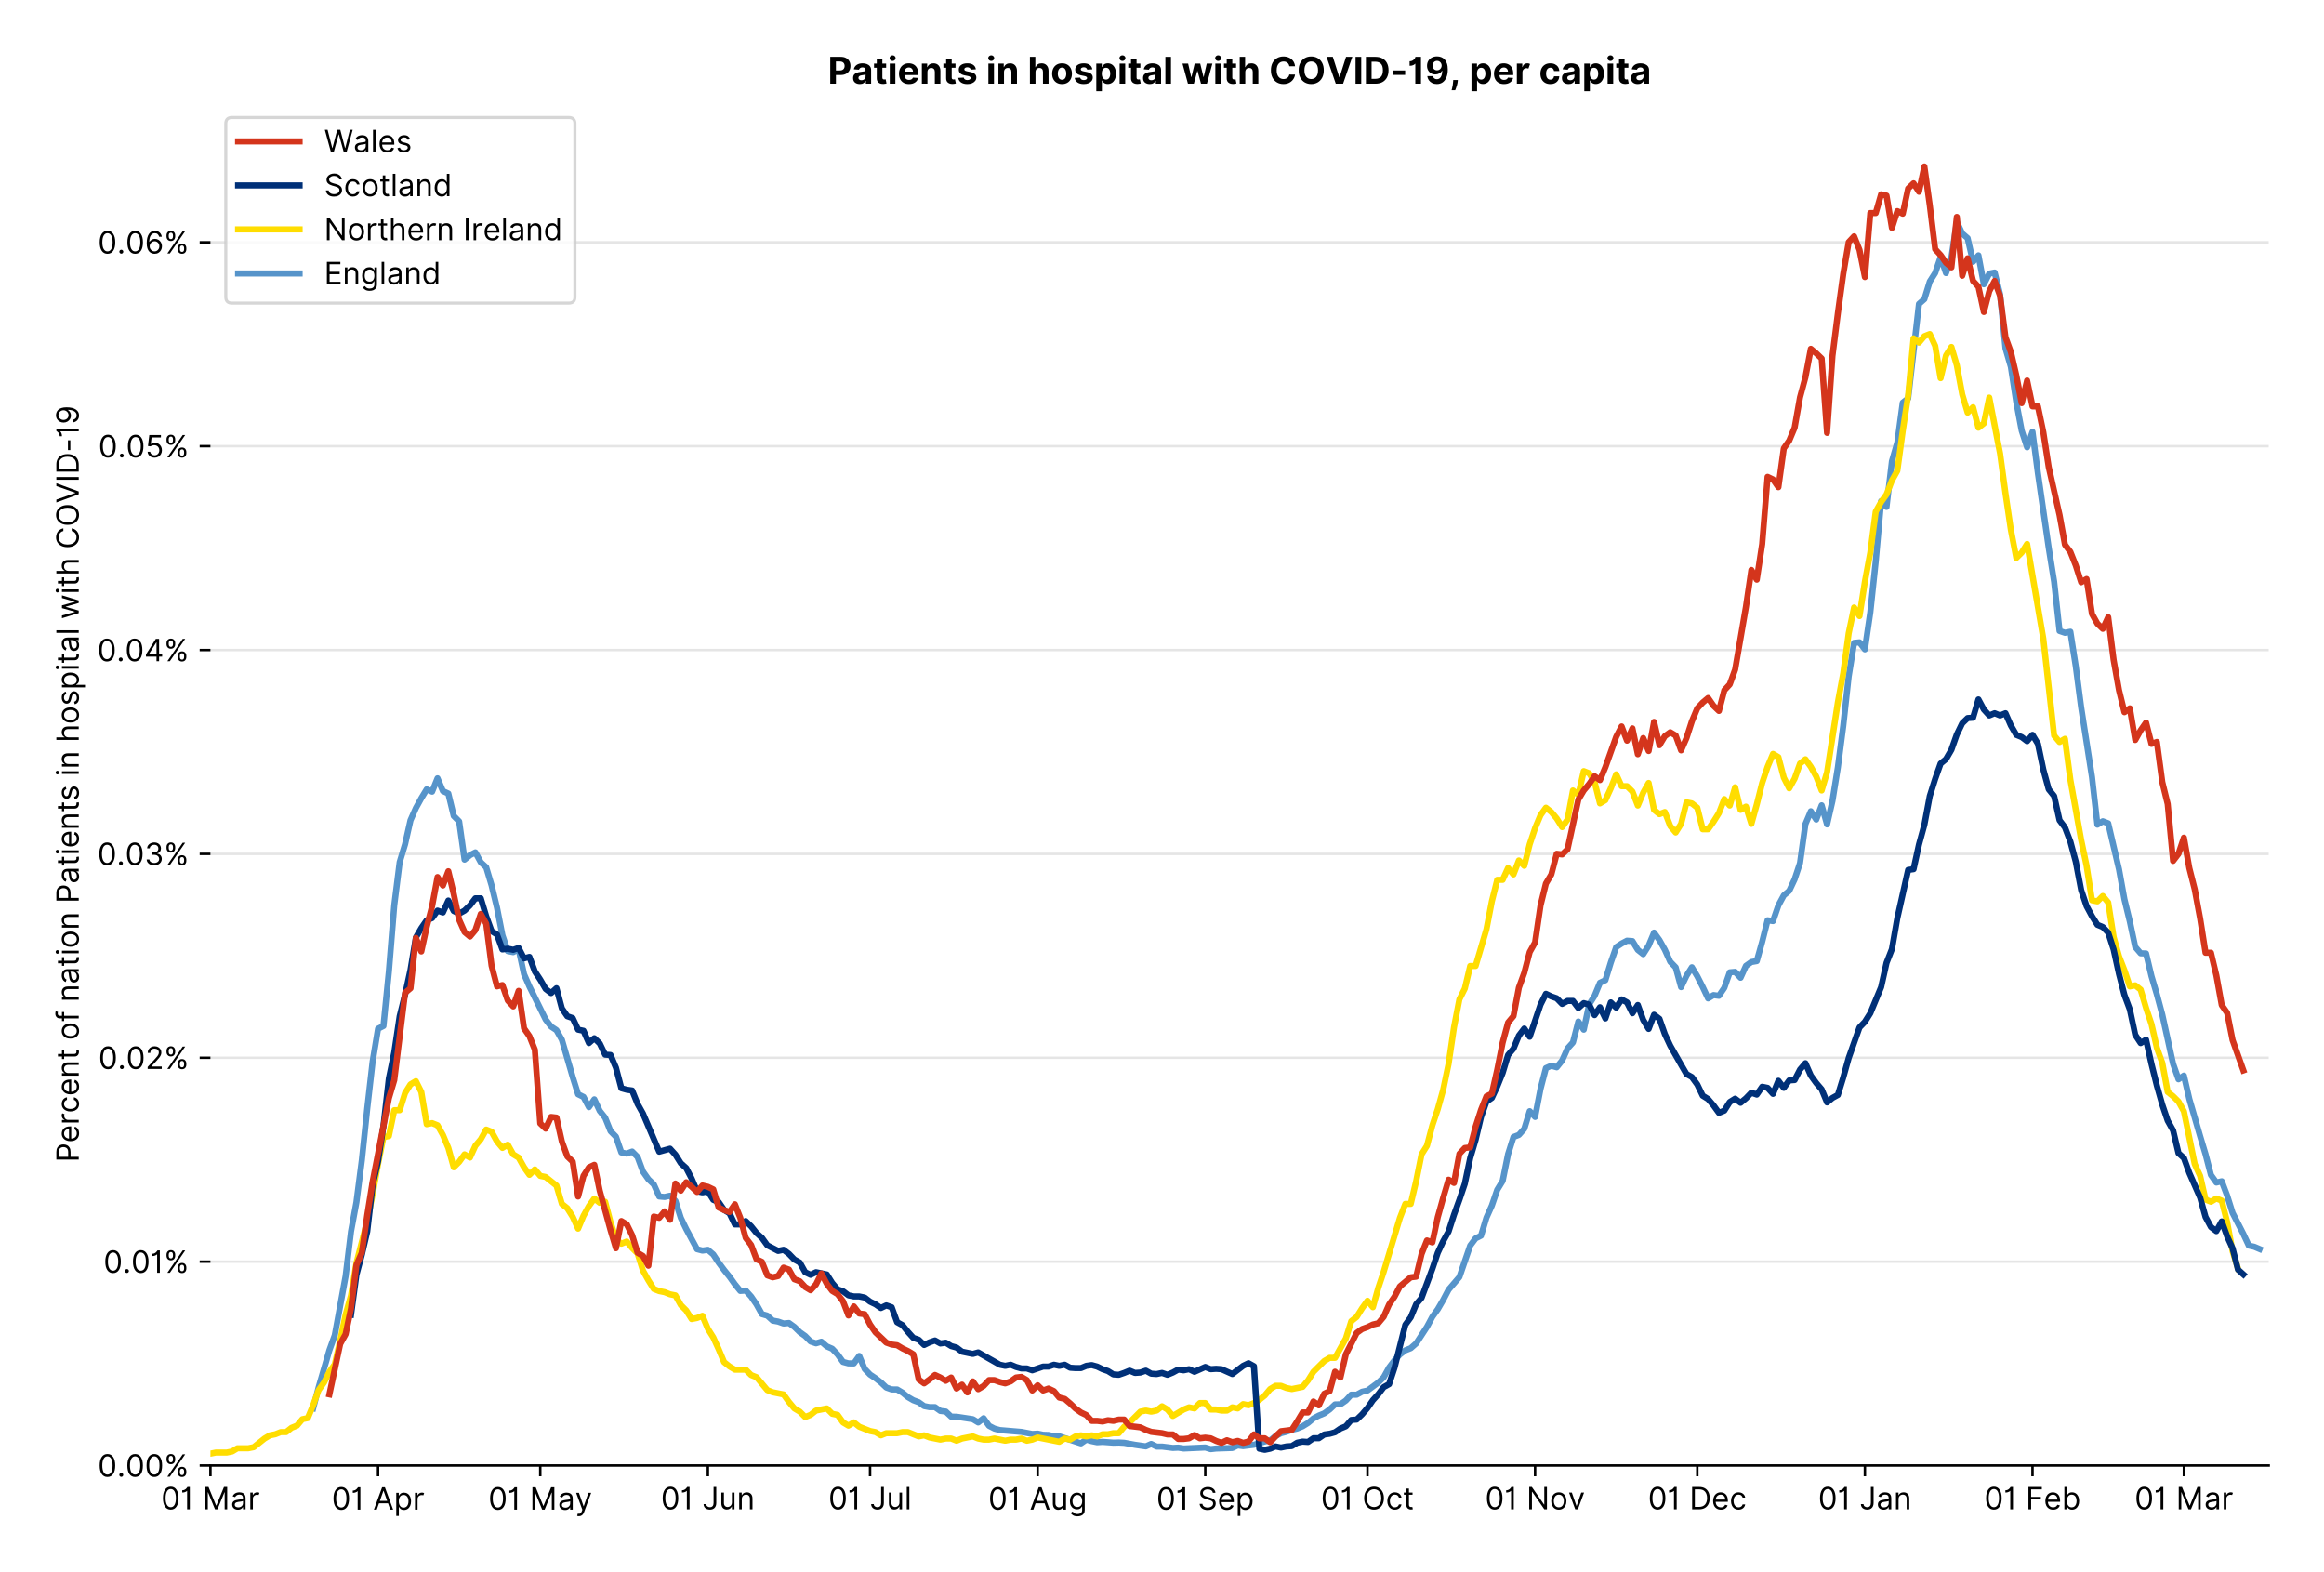 <?xml version="1.0" encoding="utf-8" standalone="no"?>
<!DOCTYPE svg PUBLIC "-//W3C//DTD SVG 1.1//EN"
  "http://www.w3.org/Graphics/SVG/1.1/DTD/svg11.dtd">
<!-- Created with matplotlib (https://matplotlib.org/) -->
<svg version="1.1" viewBox="0 0 756.061 511.276" xmlns="http://www.w3.org/2000/svg" xmlns:xlink="http://www.w3.org/1999/xlink">
 <defs>
  <style type="text/css">*{stroke-linecap:butt;stroke-linejoin:round;}</style>
 </defs>
 <g id="figure_1">
  <g id="patch_1">
   <path d="M 0 511.276 
L 756.061 511.276 
L 756.061 0 
L 0 0 
z
" style="fill:#ffffff;"/>
  </g>
  <g id="axes_1">
   <g id="patch_2">
    <path d="M 68.461 476.745 
L 738.061 476.745 
L 738.061 33.225 
L 68.461 33.225 
z
" style="fill:#ffffff;"/>
   </g>
   <g id="matplotlib.axis_1">
    <g id="xtick_1">
     <g id="line2d_1">
      <defs>
       <path d="M 0 0 
L 0 3.5 
" id="m05b1696f6f" style="stroke:#000000;stroke-width:0.8;"/>
      </defs>
      <g>
       <use style="stroke:#000000;stroke-width:0.8;" x="68.461" xlink:href="#m05b1696f6f" y="476.745"/>
      </g>
     </g>
     <g id="text_1">
      <!-- 01 Mar -->
      <g transform="translate(52.424 491.018)scale(0.1 -0.1)">
       <defs>
        <path d="M 31.25 -1 
Q 19.219 -1 12.594 8.766 
Q 5.969 18.531 5.969 36.359 
Q 5.969 54.047 12.641 63.875 
Q 19.312 73.719 31.25 73.719 
Q 43.188 73.719 49.859 63.875 
Q 56.531 54.047 56.531 36.359 
Q 56.531 18.531 49.906 8.766 
Q 43.297 -1 31.25 -1 
z
M 31.25 6.812 
Q 39.203 6.812 43.609 14.484 
Q 48.016 22.156 48.016 36.359 
Q 48.016 50.531 43.578 58.281 
Q 39.141 66.047 31.25 66.047 
Q 23.375 66.047 18.922 58.281 
Q 14.484 50.531 14.484 36.359 
Q 14.484 22.156 18.906 14.484 
Q 23.328 6.812 31.25 6.812 
z
" id="Inter-Regular-48"/>
        <path d="M 30.828 72.734 
L 30.828 0 
L 22.016 0 
L 22.016 59.938 
L 21.453 59.938 
Q 20.953 58.953 18.891 57.688 
Q 16.828 56.422 13.562 55.484 
Q 10.297 54.547 6.109 54.547 
L 6.109 61.938 
Q 10.328 61.938 13.422 63.453 
Q 16.516 64.984 18.594 67.047 
Q 20.672 69.109 21.75 70.766 
Q 22.828 72.438 23.016 72.734 
z
" id="Inter-Regular-49"/>
        <path id="Inter-Regular-32"/>
        <path d="M 8.812 72.734 
L 19.312 72.734 
L 44.031 12.359 
L 44.891 12.359 
L 69.609 72.734 
L 80.109 72.734 
L 80.109 0 
L 71.875 0 
L 71.875 55.25 
L 71.172 55.25 
L 48.438 0 
L 40.484 0 
L 17.75 55.25 
L 17.047 55.25 
L 17.047 0 
L 8.812 0 
z
" id="Inter-Regular-77"/>
        <path d="M 23.719 -1.281 
Q 18.531 -1.281 14.312 0.688 
Q 10.094 2.656 7.594 6.406 
Q 5.109 10.156 5.109 15.484 
Q 5.109 20.172 6.953 23.094 
Q 8.812 26.031 11.891 27.703 
Q 14.984 29.375 18.734 30.203 
Q 22.484 31.031 26.281 31.531 
Q 31.25 32.172 34.359 32.5 
Q 37.469 32.844 38.906 33.656 
Q 40.344 34.484 40.344 36.5 
L 40.344 36.797 
Q 40.344 42.047 37.484 44.953 
Q 34.625 47.875 28.844 47.875 
Q 22.828 47.875 19.422 45.234 
Q 16.016 42.609 14.625 39.625 
L 6.672 42.469 
Q 8.812 47.438 12.375 50.219 
Q 15.953 53.016 20.188 54.125 
Q 24.438 55.25 28.547 55.25 
Q 31.188 55.25 34.609 54.625 
Q 38.031 54.016 41.25 52.094 
Q 44.469 50.172 46.594 46.297 
Q 48.719 42.438 48.719 35.938 
L 48.719 0 
L 40.344 0 
L 40.344 7.391 
L 39.922 7.391 
Q 39.062 5.609 37.078 3.578 
Q 35.094 1.562 31.781 0.141 
Q 28.484 -1.281 23.719 -1.281 
z
M 25 6.25 
Q 29.969 6.25 33.391 8.203 
Q 36.828 10.156 38.578 13.234 
Q 40.344 16.328 40.344 19.75 
L 40.344 27.422 
Q 39.812 26.781 38.016 26.266 
Q 36.219 25.75 33.891 25.375 
Q 31.578 25 29.391 24.734 
Q 27.203 24.469 25.859 24.297 
Q 22.594 23.859 19.766 22.922 
Q 16.938 21.984 15.219 20.109 
Q 13.5 18.25 13.5 15.062 
Q 13.5 10.688 16.75 8.469 
Q 20 6.25 25 6.25 
z
" id="Inter-Regular-97"/>
        <path d="M 7.672 0 
L 7.672 54.547 
L 15.766 54.547 
L 15.766 46.312 
L 16.344 46.312 
Q 17.797 50.359 21.703 52.875 
Q 25.609 55.391 30.547 55.391 
Q 32.812 55.391 34.516 54.859 
Q 36.219 54.328 37.5 53.406 
L 34.656 46.312 
Q 33.766 46.766 32.578 47.031 
Q 31.391 47.297 29.828 47.297 
Q 23.859 47.297 19.953 43.656 
Q 16.047 40.016 16.047 34.516 
L 16.047 0 
z
" id="Inter-Regular-114"/>
       </defs>
       <use xlink:href="#Inter-Regular-48"/>
       <use x="62.5" xlink:href="#Inter-Regular-49"/>
       <use x="106.676" xlink:href="#Inter-Regular-32"/>
       <use x="134.801" xlink:href="#Inter-Regular-77"/>
       <use x="225.994" xlink:href="#Inter-Regular-97"/>
       <use x="282.386" xlink:href="#Inter-Regular-114"/>
      </g>
     </g>
    </g>
    <g id="xtick_2">
     <g id="line2d_2">
      <g>
       <use style="stroke:#000000;stroke-width:0.8;" x="122.989" xlink:href="#m05b1696f6f" y="476.745"/>
      </g>
     </g>
     <g id="text_2">
      <!-- 01 Apr -->
      <g transform="translate(107.904 491.117)scale(0.1 -0.1)">
       <defs>
        <path d="M 11.797 0 
L 2.562 0 
L 29.266 72.734 
L 38.359 72.734 
L 65.062 0 
L 55.828 0 
L 48.516 20.594 
L 19.109 20.594 
z
M 21.875 28.406 
L 45.734 28.406 
L 34.094 61.219 
L 33.531 61.219 
z
" id="Inter-Regular-65"/>
        <path d="M 7.672 -20.453 
L 7.672 54.547 
L 15.766 54.547 
L 15.766 45.875 
L 16.766 45.875 
Q 17.688 47.297 19.328 49.516 
Q 20.984 51.734 24.094 53.484 
Q 27.203 55.25 32.531 55.25 
Q 39.422 55.25 44.672 51.797 
Q 49.938 48.359 52.875 42.031 
Q 55.828 35.719 55.828 27.125 
Q 55.828 18.469 52.875 12.125 
Q 49.938 5.781 44.703 2.312 
Q 39.484 -1.141 32.672 -1.141 
Q 27.422 -1.141 24.25 0.609 
Q 21.094 2.375 19.391 4.625 
Q 17.688 6.891 16.766 8.375 
L 16.047 8.375 
L 16.047 -20.453 
z
M 15.906 27.266 
Q 15.906 18 19.938 12.188 
Q 23.969 6.391 31.531 6.391 
Q 36.797 6.391 40.328 9.172 
Q 43.859 11.969 45.641 16.703 
Q 47.438 21.453 47.438 27.266 
Q 47.438 33.031 45.672 37.656 
Q 43.922 42.297 40.391 45.016 
Q 36.859 47.734 31.531 47.734 
Q 23.859 47.734 19.875 42.078 
Q 15.906 36.438 15.906 27.266 
z
" id="Inter-Regular-112"/>
       </defs>
       <use xlink:href="#Inter-Regular-48"/>
       <use x="62.5" xlink:href="#Inter-Regular-49"/>
       <use x="106.676" xlink:href="#Inter-Regular-32"/>
       <use x="134.801" xlink:href="#Inter-Regular-65"/>
       <use x="202.415" xlink:href="#Inter-Regular-112"/>
       <use x="263.352" xlink:href="#Inter-Regular-114"/>
      </g>
     </g>
    </g>
    <g id="xtick_3">
     <g id="line2d_3">
      <g>
       <use style="stroke:#000000;stroke-width:0.8;" x="175.758" xlink:href="#m05b1696f6f" y="476.745"/>
      </g>
     </g>
     <g id="text_3">
      <!-- 01 May -->
      <g transform="translate(158.855 491.117)scale(0.1 -0.1)">
       <defs>
        <path d="M 12.781 -21.172 
Q 10.656 -21.172 8.984 -20.828 
Q 7.312 -20.484 6.672 -20.172 
L 8.812 -12.781 
Q 13.391 -13.953 16.453 -12.719 
Q 19.531 -11.5 21.734 -5.391 
L 23.578 -0.281 
L 3.406 54.547 
L 12.5 54.547 
L 27.562 11.078 
L 28.125 11.078 
L 43.188 54.547 
L 52.281 54.547 
L 28.844 -8.812 
Q 24.219 -21.172 12.781 -21.172 
z
" id="Inter-Regular-121"/>
       </defs>
       <use xlink:href="#Inter-Regular-48"/>
       <use x="62.5" xlink:href="#Inter-Regular-49"/>
       <use x="106.676" xlink:href="#Inter-Regular-32"/>
       <use x="134.801" xlink:href="#Inter-Regular-77"/>
       <use x="225.994" xlink:href="#Inter-Regular-97"/>
       <use x="282.386" xlink:href="#Inter-Regular-121"/>
      </g>
     </g>
    </g>
    <g id="xtick_4">
     <g id="line2d_4">
      <g>
       <use style="stroke:#000000;stroke-width:0.8;" x="230.286" xlink:href="#m05b1696f6f" y="476.745"/>
      </g>
     </g>
     <g id="text_4">
      <!-- 01 Jun -->
      <g transform="translate(215.001 491.018)scale(0.1 -0.1)">
       <defs>
        <path d="M 36.656 72.734 
L 45.453 72.734 
L 45.453 20.734 
Q 45.453 10.266 39.828 4.625 
Q 34.203 -1 24.719 -1 
Q 18.75 -1 14.094 1.188 
Q 9.453 3.375 6.781 7.422 
Q 4.125 11.469 4.125 17.047 
L 12.781 17.047 
Q 12.781 12.422 16.156 9.609 
Q 19.531 6.812 24.719 6.812 
Q 30.438 6.812 33.547 10.375 
Q 36.656 13.953 36.656 20.734 
z
" id="Inter-Regular-74"/>
        <path d="M 42.047 22.297 
L 42.047 54.547 
L 50.422 54.547 
L 50.422 0 
L 42.047 0 
L 42.047 9.234 
L 41.484 9.234 
Q 39.562 5.078 35.516 2.188 
Q 31.469 -0.703 25.281 -0.703 
Q 17.609 -0.703 12.641 4.375 
Q 7.672 9.453 7.672 19.891 
L 7.672 54.547 
L 16.047 54.547 
L 16.047 20.453 
Q 16.047 14.484 19.406 10.938 
Q 22.766 7.391 27.984 7.391 
Q 31.109 7.391 34.359 8.984 
Q 37.609 10.578 39.828 13.875 
Q 42.047 17.188 42.047 22.297 
z
" id="Inter-Regular-117"/>
        <path d="M 16.047 32.812 
L 16.047 0 
L 7.672 0 
L 7.672 54.547 
L 15.766 54.547 
L 15.766 46.016 
L 16.484 46.016 
Q 18.391 50.172 22.297 52.703 
Q 26.203 55.25 32.391 55.25 
Q 40.656 55.25 45.75 50.172 
Q 50.859 45.094 50.859 34.656 
L 50.859 0 
L 42.469 0 
L 42.469 34.094 
Q 42.469 40.516 39.125 44.125 
Q 35.797 47.734 29.969 47.734 
Q 23.969 47.734 20 43.844 
Q 16.047 39.953 16.047 32.812 
z
" id="Inter-Regular-110"/>
       </defs>
       <use xlink:href="#Inter-Regular-48"/>
       <use x="62.5" xlink:href="#Inter-Regular-49"/>
       <use x="106.676" xlink:href="#Inter-Regular-32"/>
       <use x="134.801" xlink:href="#Inter-Regular-74"/>
       <use x="189.063" xlink:href="#Inter-Regular-117"/>
       <use x="247.159" xlink:href="#Inter-Regular-110"/>
      </g>
     </g>
    </g>
    <g id="xtick_5">
     <g id="line2d_5">
      <g>
       <use style="stroke:#000000;stroke-width:0.8;" x="283.055" xlink:href="#m05b1696f6f" y="476.745"/>
      </g>
     </g>
     <g id="text_5">
      <!-- 01 Jul -->
      <g transform="translate(269.511 491.018)scale(0.1 -0.1)">
       <defs>
        <path d="M 16.047 72.734 
L 16.047 0 
L 7.672 0 
L 7.672 72.734 
z
" id="Inter-Regular-108"/>
       </defs>
       <use xlink:href="#Inter-Regular-48"/>
       <use x="62.5" xlink:href="#Inter-Regular-49"/>
       <use x="106.676" xlink:href="#Inter-Regular-32"/>
       <use x="134.801" xlink:href="#Inter-Regular-74"/>
       <use x="189.063" xlink:href="#Inter-Regular-117"/>
       <use x="247.159" xlink:href="#Inter-Regular-108"/>
      </g>
     </g>
    </g>
    <g id="xtick_6">
     <g id="line2d_6">
      <g>
       <use style="stroke:#000000;stroke-width:0.8;" x="337.583" xlink:href="#m05b1696f6f" y="476.745"/>
      </g>
     </g>
     <g id="text_6">
      <!-- 01 Aug -->
      <g transform="translate(321.511 491.117)scale(0.1 -0.1)">
       <defs>
        <path d="M 29.688 -21.594 
Q 20.562 -21.594 15.25 -18.266 
Q 9.938 -14.953 7.391 -10.656 
L 14.062 -5.969 
Q 15.203 -7.453 16.938 -9.391 
Q 18.688 -11.328 21.719 -12.766 
Q 24.75 -14.203 29.688 -14.203 
Q 36.297 -14.203 40.594 -11 
Q 44.891 -7.812 44.891 -1 
L 44.891 10.078 
L 44.172 10.078 
Q 43.25 8.594 41.562 6.406 
Q 39.875 4.219 36.734 2.531 
Q 33.594 0.859 28.266 0.859 
Q 21.656 0.859 16.422 3.984 
Q 11.188 7.109 8.141 13.062 
Q 5.109 19.031 5.109 27.562 
Q 5.109 35.938 8.062 42.172 
Q 11.016 48.406 16.266 51.828 
Q 21.516 55.25 28.406 55.25 
Q 33.734 55.25 36.875 53.484 
Q 40.016 51.734 41.703 49.516 
Q 43.391 47.297 44.312 45.875 
L 45.172 45.875 
L 45.172 54.547 
L 53.266 54.547 
L 53.266 -1.562 
Q 53.266 -8.594 50.078 -13.016 
Q 46.906 -17.438 41.562 -19.516 
Q 36.219 -21.594 29.688 -21.594 
z
M 29.406 8.375 
Q 36.969 8.375 41 13.5 
Q 45.031 18.641 45.031 27.703 
Q 45.031 36.547 41.047 42.141 
Q 37.078 47.734 29.406 47.734 
Q 24.078 47.734 20.547 45.031 
Q 17.016 42.328 15.25 37.781 
Q 13.5 33.234 13.5 27.703 
Q 13.5 19.172 17.5 13.766 
Q 21.516 8.375 29.406 8.375 
z
" id="Inter-Regular-103"/>
       </defs>
       <use xlink:href="#Inter-Regular-48"/>
       <use x="62.5" xlink:href="#Inter-Regular-49"/>
       <use x="106.676" xlink:href="#Inter-Regular-32"/>
       <use x="134.801" xlink:href="#Inter-Regular-65"/>
       <use x="202.415" xlink:href="#Inter-Regular-117"/>
       <use x="260.511" xlink:href="#Inter-Regular-103"/>
      </g>
     </g>
    </g>
    <g id="xtick_7">
     <g id="line2d_7">
      <g>
       <use style="stroke:#000000;stroke-width:0.8;" x="392.111" xlink:href="#m05b1696f6f" y="476.745"/>
      </g>
     </g>
     <g id="text_7">
      <!-- 01 Sep -->
      <g transform="translate(376.223 491.117)scale(0.1 -0.1)">
       <defs>
        <path d="M 48.578 54.547 
Q 47.938 59.938 43.391 62.922 
Q 38.844 65.906 32.25 65.906 
Q 25 65.906 20.594 62.484 
Q 16.188 59.062 16.188 53.828 
Q 16.188 49.922 18.578 47.531 
Q 20.984 45.141 24.266 43.797 
Q 27.562 42.469 30.25 41.766 
L 37.641 39.766 
Q 40.484 39.031 43.984 37.719 
Q 47.484 36.406 50.688 34.141 
Q 53.906 31.891 56 28.375 
Q 58.094 24.859 58.094 19.75 
Q 58.094 13.844 55.016 9.078 
Q 51.953 4.328 46.078 1.516 
Q 40.203 -1.281 31.812 -1.281 
Q 20.094 -1.281 13.203 4.25 
Q 6.328 9.797 5.688 18.75 
L 14.781 18.75 
Q 15.125 14.625 17.562 11.938 
Q 20 9.266 23.734 7.969 
Q 27.484 6.672 31.812 6.672 
Q 36.859 6.672 40.875 8.328 
Q 44.891 9.984 47.234 12.938 
Q 49.578 15.906 49.578 19.891 
Q 49.578 23.516 47.547 25.781 
Q 45.531 28.047 42.219 29.469 
Q 38.922 30.891 35.094 31.953 
L 26.141 34.516 
Q 17.609 36.969 12.641 41.516 
Q 7.672 46.062 7.672 53.406 
Q 7.672 59.516 10.984 64.078 
Q 14.312 68.641 19.938 71.172 
Q 25.562 73.719 32.531 73.719 
Q 39.562 73.719 45.031 71.219 
Q 50.5 68.719 53.703 64.375 
Q 56.922 60.047 57.109 54.547 
z
" id="Inter-Regular-83"/>
        <path d="M 30.547 -1.141 
Q 22.656 -1.141 16.953 2.359 
Q 11.266 5.859 8.188 12.156 
Q 5.109 18.469 5.109 26.844 
Q 5.109 35.234 8.188 41.641 
Q 11.266 48.047 16.781 51.641 
Q 22.297 55.25 29.688 55.25 
Q 33.953 55.25 38.109 53.828 
Q 42.266 52.422 45.672 49.234 
Q 49.078 46.062 51.094 40.844 
Q 53.125 35.625 53.125 27.984 
L 53.125 24.438 
L 13.531 24.438 
Q 13.812 15.703 18.484 11.047 
Q 23.156 6.391 30.547 6.391 
Q 35.484 6.391 39.031 8.516 
Q 42.578 10.656 44.172 14.922 
L 52.281 12.641 
Q 50.359 6.469 44.594 2.656 
Q 38.844 -1.141 30.547 -1.141 
z
M 13.531 31.672 
L 44.609 31.672 
Q 44.609 38.594 40.547 43.156 
Q 36.5 47.734 29.688 47.734 
Q 24.891 47.734 21.375 45.484 
Q 17.859 43.25 15.828 39.578 
Q 13.812 35.906 13.531 31.672 
z
" id="Inter-Regular-101"/>
       </defs>
       <use xlink:href="#Inter-Regular-48"/>
       <use x="62.5" xlink:href="#Inter-Regular-49"/>
       <use x="106.676" xlink:href="#Inter-Regular-32"/>
       <use x="134.801" xlink:href="#Inter-Regular-83"/>
       <use x="198.58" xlink:href="#Inter-Regular-101"/>
       <use x="256.818" xlink:href="#Inter-Regular-112"/>
      </g>
     </g>
    </g>
    <g id="xtick_8">
     <g id="line2d_8">
      <g>
       <use style="stroke:#000000;stroke-width:0.8;" x="444.88" xlink:href="#m05b1696f6f" y="476.745"/>
      </g>
     </g>
     <g id="text_8">
      <!-- 01 Oct -->
      <g transform="translate(429.723 491.018)scale(0.1 -0.1)">
       <defs>
        <path d="M 70.172 36.359 
Q 70.172 24.859 66.016 16.469 
Q 61.859 8.094 54.609 3.547 
Q 47.375 -1 38.062 -1 
Q 28.766 -1 21.516 3.547 
Q 14.281 8.094 10.125 16.469 
Q 5.969 24.859 5.969 36.359 
Q 5.969 47.875 10.125 56.25 
Q 14.281 64.625 21.516 69.172 
Q 28.766 73.719 38.062 73.719 
Q 47.375 73.719 54.609 69.172 
Q 61.859 64.625 66.016 56.25 
Q 70.172 47.875 70.172 36.359 
z
M 61.656 36.359 
Q 61.656 45.812 58.5 52.312 
Q 55.359 58.812 50.016 62.141 
Q 44.672 65.484 38.062 65.484 
Q 31.469 65.484 26.125 62.141 
Q 20.781 58.812 17.625 52.312 
Q 14.484 45.812 14.484 36.359 
Q 14.484 26.922 17.625 20.422 
Q 20.781 13.922 26.125 10.578 
Q 31.469 7.25 38.062 7.25 
Q 44.672 7.25 50.016 10.578 
Q 55.359 13.922 58.5 20.422 
Q 61.656 26.922 61.656 36.359 
z
" id="Inter-Regular-79"/>
        <path d="M 29.828 -1.141 
Q 22.156 -1.141 16.609 2.484 
Q 11.078 6.109 8.094 12.469 
Q 5.109 18.828 5.109 26.984 
Q 5.109 35.297 8.188 41.672 
Q 11.266 48.047 16.781 51.641 
Q 22.297 55.25 29.688 55.25 
Q 35.438 55.25 40.047 53.125 
Q 44.672 51 47.609 47.156 
Q 50.562 43.328 51.281 38.203 
L 42.906 38.203 
Q 41.938 41.938 38.656 44.828 
Q 35.375 47.734 29.828 47.734 
Q 22.484 47.734 17.984 42.141 
Q 13.5 36.547 13.5 27.266 
Q 13.5 17.797 17.938 12.094 
Q 22.375 6.391 29.828 6.391 
Q 34.734 6.391 38.234 8.906 
Q 41.734 11.438 42.906 15.906 
L 51.281 15.906 
Q 50.562 11.078 47.781 7.219 
Q 45 3.375 40.438 1.109 
Q 35.875 -1.141 29.828 -1.141 
z
" id="Inter-Regular-99"/>
        <path d="M 31.391 54.547 
L 31.391 47.438 
L 19.75 47.438 
L 19.75 15.625 
Q 19.75 12.078 20.797 10.312 
Q 21.844 8.562 23.484 7.969 
Q 25.141 7.391 26.984 7.391 
Q 28.375 7.391 29.266 7.547 
Q 30.156 7.703 30.688 7.812 
L 32.391 0.281 
Q 31.531 -0.031 30 -0.359 
Q 28.484 -0.703 26.141 -0.703 
Q 22.594 -0.703 19.188 0.812 
Q 15.797 2.344 13.578 5.469 
Q 11.359 8.594 11.359 13.359 
L 11.359 47.438 
L 3.125 47.438 
L 3.125 54.547 
L 11.359 54.547 
L 11.359 67.609 
L 19.75 67.609 
L 19.75 54.547 
z
" id="Inter-Regular-116"/>
       </defs>
       <use xlink:href="#Inter-Regular-48"/>
       <use x="62.5" xlink:href="#Inter-Regular-49"/>
       <use x="106.676" xlink:href="#Inter-Regular-32"/>
       <use x="134.801" xlink:href="#Inter-Regular-79"/>
       <use x="210.938" xlink:href="#Inter-Regular-99"/>
       <use x="266.761" xlink:href="#Inter-Regular-116"/>
      </g>
     </g>
    </g>
    <g id="xtick_9">
     <g id="line2d_9">
      <g>
       <use style="stroke:#000000;stroke-width:0.8;" x="499.408" xlink:href="#m05b1696f6f" y="476.745"/>
      </g>
     </g>
     <g id="text_9">
      <!-- 01 Nov -->
      <g transform="translate(483.137 491.018)scale(0.1 -0.1)">
       <defs>
        <path d="M 66.484 72.734 
L 66.484 0 
L 57.953 0 
L 18.328 57.109 
L 17.609 57.109 
L 17.609 0 
L 8.812 0 
L 8.812 72.734 
L 17.328 72.734 
L 57.109 15.484 
L 57.812 15.484 
L 57.812 72.734 
z
" id="Inter-Regular-78"/>
        <path d="M 29.828 -1.141 
Q 22.438 -1.141 16.875 2.375 
Q 11.328 5.891 8.219 12.203 
Q 5.109 18.531 5.109 26.984 
Q 5.109 35.516 8.219 41.859 
Q 11.328 48.219 16.875 51.734 
Q 22.438 55.25 29.828 55.25 
Q 37.219 55.25 42.766 51.734 
Q 48.328 48.219 51.438 41.859 
Q 54.547 35.516 54.547 26.984 
Q 54.547 18.531 51.438 12.203 
Q 48.328 5.891 42.766 2.375 
Q 37.219 -1.141 29.828 -1.141 
z
M 29.828 6.391 
Q 35.438 6.391 39.062 9.266 
Q 42.688 12.141 44.422 16.828 
Q 46.172 21.516 46.172 26.984 
Q 46.172 32.453 44.422 37.172 
Q 42.688 41.906 39.062 44.812 
Q 35.438 47.734 29.828 47.734 
Q 24.219 47.734 20.594 44.812 
Q 16.969 41.906 15.234 37.172 
Q 13.5 32.453 13.5 26.984 
Q 13.5 21.516 15.234 16.828 
Q 16.969 12.141 20.594 9.266 
Q 24.219 6.391 29.828 6.391 
z
" id="Inter-Regular-111"/>
        <path d="M 52.281 54.547 
L 32.109 0 
L 23.578 0 
L 3.406 54.547 
L 12.5 54.547 
L 27.562 11.078 
L 28.125 11.078 
L 43.188 54.547 
z
" id="Inter-Regular-118"/>
       </defs>
       <use xlink:href="#Inter-Regular-48"/>
       <use x="62.5" xlink:href="#Inter-Regular-49"/>
       <use x="106.676" xlink:href="#Inter-Regular-32"/>
       <use x="134.801" xlink:href="#Inter-Regular-78"/>
       <use x="210.085" xlink:href="#Inter-Regular-111"/>
       <use x="269.744" xlink:href="#Inter-Regular-118"/>
      </g>
     </g>
    </g>
    <g id="xtick_10">
     <g id="line2d_10">
      <g>
       <use style="stroke:#000000;stroke-width:0.8;" x="552.177" xlink:href="#m05b1696f6f" y="476.745"/>
      </g>
     </g>
     <g id="text_10">
      <!-- 01 Dec -->
      <g transform="translate(536.14 491.018)scale(0.1 -0.1)">
       <defs>
        <path d="M 31.25 0 
L 8.812 0 
L 8.812 72.734 
L 32.25 72.734 
Q 42.828 72.734 50.359 68.375 
Q 57.891 64.031 61.891 55.906 
Q 65.906 47.797 65.906 36.5 
Q 65.906 25.141 61.859 16.953 
Q 57.812 8.766 50.062 4.375 
Q 42.328 0 31.25 0 
z
M 17.609 7.812 
L 30.688 7.812 
Q 44.219 7.812 50.797 15.5 
Q 57.391 23.188 57.391 36.5 
Q 57.391 49.719 50.922 57.312 
Q 44.469 64.922 31.672 64.922 
L 17.609 64.922 
z
" id="Inter-Regular-68"/>
       </defs>
       <use xlink:href="#Inter-Regular-48"/>
       <use x="62.5" xlink:href="#Inter-Regular-49"/>
       <use x="106.676" xlink:href="#Inter-Regular-32"/>
       <use x="134.801" xlink:href="#Inter-Regular-68"/>
       <use x="206.676" xlink:href="#Inter-Regular-101"/>
       <use x="264.915" xlink:href="#Inter-Regular-99"/>
      </g>
     </g>
    </g>
    <g id="xtick_11">
     <g id="line2d_11">
      <g>
       <use style="stroke:#000000;stroke-width:0.8;" x="606.705" xlink:href="#m05b1696f6f" y="476.745"/>
      </g>
     </g>
     <g id="text_11">
      <!-- 01 Jan -->
      <g transform="translate(591.505 491.018)scale(0.1 -0.1)">
       <use xlink:href="#Inter-Regular-48"/>
       <use x="62.5" xlink:href="#Inter-Regular-49"/>
       <use x="106.676" xlink:href="#Inter-Regular-32"/>
       <use x="134.801" xlink:href="#Inter-Regular-74"/>
       <use x="189.063" xlink:href="#Inter-Regular-97"/>
       <use x="245.455" xlink:href="#Inter-Regular-110"/>
      </g>
     </g>
    </g>
    <g id="xtick_12">
     <g id="line2d_12">
      <g>
       <use style="stroke:#000000;stroke-width:0.8;" x="661.232" xlink:href="#m05b1696f6f" y="476.745"/>
      </g>
     </g>
     <g id="text_12">
      <!-- 01 Feb -->
      <g transform="translate(645.543 491.018)scale(0.1 -0.1)">
       <defs>
        <path d="M 8.812 0 
L 8.812 72.734 
L 52.422 72.734 
L 52.422 64.922 
L 17.609 64.922 
L 17.609 40.344 
L 49.156 40.344 
L 49.156 32.531 
L 17.609 32.531 
L 17.609 0 
z
" id="Inter-Regular-70"/>
        <path d="M 8.812 0 
L 8.812 72.734 
L 17.188 72.734 
L 17.188 45.875 
L 17.906 45.875 
Q 18.828 47.297 20.469 49.516 
Q 22.125 51.734 25.234 53.484 
Q 28.344 55.25 33.672 55.25 
Q 40.562 55.25 45.812 51.797 
Q 51.062 48.359 54.016 42.031 
Q 56.969 35.719 56.969 27.125 
Q 56.969 18.469 54.016 12.125 
Q 51.062 5.781 45.844 2.312 
Q 40.625 -1.141 33.812 -1.141 
Q 28.547 -1.141 25.391 0.609 
Q 22.234 2.375 20.531 4.625 
Q 18.828 6.891 17.906 8.375 
L 16.906 8.375 
L 16.906 0 
z
M 17.047 27.266 
Q 17.047 18 21.078 12.188 
Q 25.109 6.391 32.672 6.391 
Q 37.922 6.391 41.453 9.172 
Q 45 11.969 46.781 16.703 
Q 48.578 21.453 48.578 27.266 
Q 48.578 33.031 46.812 37.656 
Q 45.062 42.297 41.531 45.016 
Q 38 47.734 32.672 47.734 
Q 25 47.734 21.016 42.078 
Q 17.047 36.438 17.047 27.266 
z
" id="Inter-Regular-98"/>
       </defs>
       <use xlink:href="#Inter-Regular-48"/>
       <use x="62.5" xlink:href="#Inter-Regular-49"/>
       <use x="106.676" xlink:href="#Inter-Regular-32"/>
       <use x="134.801" xlink:href="#Inter-Regular-70"/>
       <use x="193.466" xlink:href="#Inter-Regular-101"/>
       <use x="251.705" xlink:href="#Inter-Regular-98"/>
      </g>
     </g>
    </g>
    <g id="xtick_13">
     <g id="line2d_13">
      <g>
       <use style="stroke:#000000;stroke-width:0.8;" x="710.484" xlink:href="#m05b1696f6f" y="476.745"/>
      </g>
     </g>
     <g id="text_13">
      <!-- 01 Mar -->
      <g transform="translate(694.447 491.018)scale(0.1 -0.1)">
       <use xlink:href="#Inter-Regular-48"/>
       <use x="62.5" xlink:href="#Inter-Regular-49"/>
       <use x="106.676" xlink:href="#Inter-Regular-32"/>
       <use x="134.801" xlink:href="#Inter-Regular-77"/>
       <use x="225.994" xlink:href="#Inter-Regular-97"/>
       <use x="282.386" xlink:href="#Inter-Regular-114"/>
      </g>
     </g>
    </g>
   </g>
   <g id="matplotlib.axis_2">
    <g id="ytick_1">
     <g id="line2d_14">
      <path clip-path="url(#pd134feeec5)" d="M 68.461 476.745 
L 738.061 476.745 
" style="fill:none;stroke:#e5e5e5;stroke-linecap:square;stroke-width:0.8;"/>
     </g>
     <g id="line2d_15">
      <defs>
       <path d="M 0 0 
L -3.5 0 
" id="meecd0ab8a2" style="stroke:#000000;stroke-width:0.8;"/>
      </defs>
      <g>
       <use style="stroke:#000000;stroke-width:0.8;" x="68.461" xlink:href="#meecd0ab8a2" y="476.745"/>
      </g>
     </g>
     <g id="text_14">
      <!-- 0.00% -->
      <g transform="translate(31.83 480.382)scale(0.1 -0.1)">
       <defs>
        <path d="M 13.781 -0.562 
Q 11.156 -0.562 9.266 1.312 
Q 7.391 3.203 7.391 5.828 
Q 7.391 8.453 9.266 10.328 
Q 11.156 12.219 13.781 12.219 
Q 16.406 12.219 18.281 10.328 
Q 20.172 8.453 20.172 5.828 
Q 20.172 3.203 18.281 1.312 
Q 16.406 -0.562 13.781 -0.562 
z
" id="Inter-Regular-46"/>
        <path d="M 44.609 13.641 
L 44.609 17.469 
Q 44.609 21.453 46.25 24.766 
Q 47.906 28.094 51.078 30.094 
Q 54.266 32.109 58.812 32.109 
Q 63.422 32.109 66.547 30.094 
Q 69.672 28.094 71.266 24.766 
Q 72.875 21.453 72.875 17.469 
L 72.875 13.641 
Q 72.875 9.656 71.25 6.328 
Q 69.641 3.016 66.5 1 
Q 63.359 -1 58.812 -1 
Q 54.188 -1 51.031 1 
Q 47.875 3.016 46.234 6.328 
Q 44.609 9.656 44.609 13.641 
z
M 8.375 55.25 
L 8.375 59.094 
Q 8.375 63.062 10.031 66.375 
Q 11.688 69.703 14.859 71.703 
Q 18.047 73.719 22.594 73.719 
Q 27.203 73.719 30.328 71.703 
Q 33.453 69.703 35.047 66.375 
Q 36.656 63.062 36.656 59.094 
L 36.656 55.25 
Q 36.656 51.281 35.031 47.953 
Q 33.422 44.641 30.266 42.625 
Q 27.125 40.625 22.594 40.625 
Q 17.969 40.625 14.812 42.625 
Q 11.656 44.641 10.016 47.953 
Q 8.375 51.281 8.375 55.25 
z
M 11.078 0 
L 61.078 72.734 
L 69.172 72.734 
L 19.172 0 
z
M 51.844 17.469 
L 51.844 13.641 
Q 51.844 10.328 53.406 7.719 
Q 54.969 5.109 58.812 5.109 
Q 62.531 5.109 64.078 7.719 
Q 65.625 10.328 65.625 13.641 
L 65.625 17.469 
Q 65.625 20.781 64.125 23.391 
Q 62.641 26 58.812 26 
Q 55.078 26 53.453 23.391 
Q 51.844 20.781 51.844 17.469 
z
M 15.625 59.094 
L 15.625 55.25 
Q 15.625 51.953 17.188 49.344 
Q 18.75 46.734 22.594 46.734 
Q 26.312 46.734 27.859 49.344 
Q 29.406 51.953 29.406 55.25 
L 29.406 59.094 
Q 29.406 62.391 27.906 65 
Q 26.422 67.609 22.594 67.609 
Q 18.859 67.609 17.234 65 
Q 15.625 62.391 15.625 59.094 
z
" id="Inter-Regular-37"/>
       </defs>
       <use xlink:href="#Inter-Regular-48"/>
       <use x="62.5" xlink:href="#Inter-Regular-46"/>
       <use x="90.057" xlink:href="#Inter-Regular-48"/>
       <use x="152.557" xlink:href="#Inter-Regular-48"/>
       <use x="215.057" xlink:href="#Inter-Regular-37"/>
      </g>
     </g>
    </g>
    <g id="ytick_2">
     <g id="line2d_16">
      <path clip-path="url(#pd134feeec5)" d="M 68.461 410.426 
L 738.061 410.426 
" style="fill:none;stroke:#e5e5e5;stroke-linecap:square;stroke-width:0.8;"/>
     </g>
     <g id="line2d_17">
      <g>
       <use style="stroke:#000000;stroke-width:0.8;" x="68.461" xlink:href="#meecd0ab8a2" y="410.426"/>
      </g>
     </g>
     <g id="text_15">
      <!-- 0.01% -->
      <g transform="translate(33.663 414.062)scale(0.1 -0.1)">
       <use xlink:href="#Inter-Regular-48"/>
       <use x="62.5" xlink:href="#Inter-Regular-46"/>
       <use x="90.057" xlink:href="#Inter-Regular-48"/>
       <use x="152.557" xlink:href="#Inter-Regular-49"/>
       <use x="196.733" xlink:href="#Inter-Regular-37"/>
      </g>
     </g>
    </g>
    <g id="ytick_3">
     <g id="line2d_18">
      <path clip-path="url(#pd134feeec5)" d="M 68.461 344.106 
L 738.061 344.106 
" style="fill:none;stroke:#e5e5e5;stroke-linecap:square;stroke-width:0.8;"/>
     </g>
     <g id="line2d_19">
      <g>
       <use style="stroke:#000000;stroke-width:0.8;" x="68.461" xlink:href="#meecd0ab8a2" y="344.106"/>
      </g>
     </g>
     <g id="text_16">
      <!-- 0.02% -->
      <g transform="translate(32.028 347.743)scale(0.1 -0.1)">
       <defs>
        <path d="M 7.531 0 
L 7.531 6.391 
L 31.531 32.672 
Q 35.766 37.281 38.5 40.703 
Q 41.234 44.141 42.562 47.172 
Q 43.891 50.219 43.891 53.547 
Q 43.891 59.297 39.891 62.672 
Q 35.906 66.047 29.969 66.047 
Q 23.656 66.047 19.922 62.266 
Q 16.188 58.484 16.188 52.266 
L 7.812 52.266 
Q 7.812 58.672 10.75 63.5 
Q 13.703 68.328 18.797 71.016 
Q 23.906 73.719 30.25 73.719 
Q 36.656 73.719 41.578 71.016 
Q 46.516 68.328 49.312 63.734 
Q 52.125 59.156 52.125 53.547 
Q 52.125 49.531 50.688 45.719 
Q 49.25 41.906 45.719 37.234 
Q 42.188 32.562 35.938 25.859 
L 19.609 8.375 
L 19.609 7.812 
L 53.406 7.812 
L 53.406 0 
z
" id="Inter-Regular-50"/>
       </defs>
       <use xlink:href="#Inter-Regular-48"/>
       <use x="62.5" xlink:href="#Inter-Regular-46"/>
       <use x="90.057" xlink:href="#Inter-Regular-48"/>
       <use x="152.557" xlink:href="#Inter-Regular-50"/>
       <use x="213.068" xlink:href="#Inter-Regular-37"/>
      </g>
     </g>
    </g>
    <g id="ytick_4">
     <g id="line2d_20">
      <path clip-path="url(#pd134feeec5)" d="M 68.461 277.787 
L 738.061 277.787 
" style="fill:none;stroke:#e5e5e5;stroke-linecap:square;stroke-width:0.8;"/>
     </g>
     <g id="line2d_21">
      <g>
       <use style="stroke:#000000;stroke-width:0.8;" x="68.461" xlink:href="#meecd0ab8a2" y="277.787"/>
      </g>
     </g>
     <g id="text_17">
      <!-- 0.03% -->
      <g transform="translate(31.716 281.424)scale(0.1 -0.1)">
       <defs>
        <path d="M 32.109 -1 
Q 25.078 -1 19.578 1.406 
Q 14.094 3.828 10.875 8.141 
Q 7.672 12.469 7.391 18.188 
L 16.344 18.188 
Q 16.734 12.922 21.188 9.859 
Q 25.641 6.812 31.969 6.812 
Q 38.953 6.812 43.484 10.375 
Q 48.016 13.953 48.016 19.75 
Q 48.016 25.781 43.547 29.578 
Q 39.094 33.375 30.828 33.375 
L 25 33.375 
L 25 41.188 
L 30.828 41.188 
Q 37.281 41.188 41.359 44.625 
Q 45.453 48.078 45.453 53.828 
Q 45.453 59.344 41.859 62.688 
Q 38.281 66.047 32.25 66.047 
Q 28.484 66.047 25.156 64.672 
Q 21.844 63.312 19.75 60.734 
Q 17.656 58.172 17.469 54.547 
L 8.953 54.547 
Q 9.156 60.266 12.391 64.578 
Q 15.625 68.891 20.859 71.297 
Q 26.109 73.719 32.391 73.719 
Q 39.141 73.719 43.969 71 
Q 48.797 68.281 51.391 63.844 
Q 53.984 59.406 53.984 54.266 
Q 53.984 48.125 50.766 43.781 
Q 47.547 39.453 42.047 37.781 
L 42.047 37.219 
Q 48.938 36.078 52.797 31.375 
Q 56.672 26.672 56.672 19.75 
Q 56.672 13.812 53.453 9.109 
Q 50.25 4.406 44.703 1.703 
Q 39.172 -1 32.109 -1 
z
" id="Inter-Regular-51"/>
       </defs>
       <use xlink:href="#Inter-Regular-48"/>
       <use x="62.5" xlink:href="#Inter-Regular-46"/>
       <use x="90.057" xlink:href="#Inter-Regular-48"/>
       <use x="152.557" xlink:href="#Inter-Regular-51"/>
       <use x="216.193" xlink:href="#Inter-Regular-37"/>
      </g>
     </g>
    </g>
    <g id="ytick_5">
     <g id="line2d_22">
      <path clip-path="url(#pd134feeec5)" d="M 68.461 211.468 
L 738.061 211.468 
" style="fill:none;stroke:#e5e5e5;stroke-linecap:square;stroke-width:0.8;"/>
     </g>
     <g id="line2d_23">
      <g>
       <use style="stroke:#000000;stroke-width:0.8;" x="68.461" xlink:href="#meecd0ab8a2" y="211.468"/>
      </g>
     </g>
     <g id="text_18">
      <!-- 0.04% -->
      <g transform="translate(31.659 215.105)scale(0.1 -0.1)">
       <defs>
        <path d="M 5.828 14.922 
L 5.828 22.156 
L 37.781 72.734 
L 48.438 72.734 
L 48.438 22.734 
L 58.375 22.734 
L 58.375 14.922 
L 48.438 14.922 
L 48.438 0 
L 40.062 0 
L 40.062 14.922 
z
M 40.062 22.734 
L 40.062 61.5 
L 39.484 61.5 
L 15.344 23.297 
L 15.344 22.734 
z
" id="Inter-Regular-52"/>
       </defs>
       <use xlink:href="#Inter-Regular-48"/>
       <use x="62.5" xlink:href="#Inter-Regular-46"/>
       <use x="90.057" xlink:href="#Inter-Regular-48"/>
       <use x="152.557" xlink:href="#Inter-Regular-52"/>
       <use x="216.761" xlink:href="#Inter-Regular-37"/>
      </g>
     </g>
    </g>
    <g id="ytick_6">
     <g id="line2d_24">
      <path clip-path="url(#pd134feeec5)" d="M 68.461 145.149 
L 738.061 145.149 
" style="fill:none;stroke:#e5e5e5;stroke-linecap:square;stroke-width:0.8;"/>
     </g>
     <g id="line2d_25">
      <g>
       <use style="stroke:#000000;stroke-width:0.8;" x="68.461" xlink:href="#meecd0ab8a2" y="145.149"/>
      </g>
     </g>
     <g id="text_19">
      <!-- 0.05% -->
      <g transform="translate(32 148.785)scale(0.1 -0.1)">
       <defs>
        <path d="M 30.25 -1 
Q 24 -1 19 1.484 
Q 14 3.984 10.969 8.312 
Q 7.953 12.641 7.672 18.188 
L 16.188 18.188 
Q 16.688 13.25 20.688 10.031 
Q 24.688 6.812 30.25 6.812 
Q 34.734 6.812 38.234 8.906 
Q 41.734 11.016 43.734 14.688 
Q 45.734 18.359 45.734 23.016 
Q 45.734 27.766 43.656 31.516 
Q 41.578 35.266 37.953 37.422 
Q 34.344 39.594 29.688 39.625 
Q 26.344 39.672 22.828 38.625 
Q 19.312 37.578 17.047 35.938 
L 8.812 36.938 
L 13.219 72.734 
L 51 72.734 
L 51 64.922 
L 20.594 64.922 
L 18.047 43.469 
L 18.469 43.469 
Q 20.703 45.234 24.078 46.406 
Q 27.453 47.578 31.109 47.578 
Q 37.781 47.578 43.016 44.406 
Q 48.266 41.234 51.266 35.719 
Q 54.266 30.219 54.266 23.156 
Q 54.266 16.188 51.156 10.734 
Q 48.047 5.297 42.609 2.141 
Q 37.188 -1 30.25 -1 
z
" id="Inter-Regular-53"/>
       </defs>
       <use xlink:href="#Inter-Regular-48"/>
       <use x="62.5" xlink:href="#Inter-Regular-46"/>
       <use x="90.057" xlink:href="#Inter-Regular-48"/>
       <use x="152.557" xlink:href="#Inter-Regular-53"/>
       <use x="213.352" xlink:href="#Inter-Regular-37"/>
      </g>
     </g>
    </g>
    <g id="ytick_7">
     <g id="line2d_26">
      <path clip-path="url(#pd134feeec5)" d="M 68.461 78.829 
L 738.061 78.829 
" style="fill:none;stroke:#e5e5e5;stroke-linecap:square;stroke-width:0.8;"/>
     </g>
     <g id="line2d_27">
      <g>
       <use style="stroke:#000000;stroke-width:0.8;" x="68.461" xlink:href="#meecd0ab8a2" y="78.829"/>
      </g>
     </g>
     <g id="text_20">
      <!-- 0.06% -->
      <g transform="translate(31.844 82.466)scale(0.1 -0.1)">
       <defs>
        <path d="M 31.672 -1 
Q 27.203 -0.922 22.719 0.703 
Q 18.25 2.344 14.562 6.234 
Q 10.875 10.125 8.625 16.781 
Q 6.391 23.438 6.391 33.516 
Q 6.391 52.906 13.453 63.375 
Q 20.531 73.859 32.812 73.859 
Q 41.969 73.859 48.016 68.5 
Q 54.078 63.141 55.406 54.547 
L 46.734 54.547 
Q 45.531 59.547 42.047 62.797 
Q 38.562 66.047 32.812 66.047 
Q 24.359 66.047 19.516 58.672 
Q 14.672 51.312 14.625 37.922 
L 15.203 37.922 
Q 18.188 42.438 22.828 45 
Q 27.484 47.578 33.094 47.578 
Q 39.344 47.578 44.531 44.469 
Q 49.719 41.375 52.844 35.922 
Q 55.969 30.469 55.969 23.438 
Q 55.969 16.688 52.953 11.094 
Q 49.938 5.5 44.484 2.219 
Q 39.031 -1.062 31.672 -1 
z
M 31.672 6.812 
Q 36.156 6.812 39.719 9.047 
Q 43.297 11.297 45.359 15.062 
Q 47.438 18.828 47.438 23.438 
Q 47.438 27.953 45.438 31.656 
Q 43.438 35.375 39.938 37.562 
Q 36.438 39.766 31.969 39.766 
Q 27.453 39.766 23.828 37.453 
Q 20.203 35.156 18.078 31.406 
Q 15.953 27.656 15.906 23.297 
Q 15.906 18.969 17.953 15.203 
Q 20 11.438 23.562 9.125 
Q 27.125 6.812 31.672 6.812 
z
" id="Inter-Regular-54"/>
       </defs>
       <use xlink:href="#Inter-Regular-48"/>
       <use x="62.5" xlink:href="#Inter-Regular-46"/>
       <use x="90.057" xlink:href="#Inter-Regular-48"/>
       <use x="152.557" xlink:href="#Inter-Regular-54"/>
       <use x="214.915" xlink:href="#Inter-Regular-37"/>
      </g>
     </g>
    </g>
    <g id="text_21">
     <!-- Percent of nation Patients in hospital with COVID-19 -->
     <g transform="translate(25.614 378.105)rotate(-90)scale(0.1 -0.1)">
      <defs>
       <path d="M 8.812 0 
L 8.812 72.734 
L 33.375 72.734 
Q 41.938 72.734 47.391 69.656 
Q 52.844 66.578 55.469 61.359 
Q 58.094 56.141 58.094 49.719 
Q 58.094 43.281 55.484 38.031 
Q 52.875 32.781 47.438 29.672 
Q 42.016 26.562 33.531 26.562 
L 17.609 26.562 
L 17.609 0 
z
M 17.609 34.375 
L 33.234 34.375 
Q 42.016 34.375 45.719 38.781 
Q 49.438 43.188 49.438 49.719 
Q 49.438 56.281 45.703 60.594 
Q 41.969 64.922 33.094 64.922 
L 17.609 64.922 
z
" id="Inter-Regular-80"/>
       <path d="M 31.969 54.547 
L 31.969 47.438 
L 19.75 47.438 
L 19.75 0 
L 11.359 0 
L 11.359 47.438 
L 2.562 47.438 
L 2.562 54.547 
L 11.359 54.547 
L 11.359 62.078 
Q 11.359 66.766 13.562 69.891 
Q 15.766 73.016 19.281 74.578 
Q 22.797 76.141 26.703 76.141 
Q 29.797 76.141 31.75 75.641 
Q 33.703 75.141 34.656 74.719 
L 32.25 67.469 
Q 31.609 67.688 30.484 68 
Q 29.375 68.328 27.562 68.328 
Q 23.406 68.328 21.578 66.234 
Q 19.75 64.141 19.75 60.078 
L 19.75 54.547 
z
" id="Inter-Regular-102"/>
       <path d="M 7.672 0 
L 7.672 54.547 
L 16.047 54.547 
L 16.047 0 
z
M 11.938 63.641 
Q 9.484 63.641 7.719 65.297 
Q 5.969 66.969 5.969 69.312 
Q 5.969 71.656 7.719 73.328 
Q 9.484 75 11.938 75 
Q 14.391 75 16.141 73.328 
Q 17.906 71.656 17.906 69.312 
Q 17.906 66.969 16.141 65.297 
Q 14.391 63.641 11.938 63.641 
z
" id="Inter-Regular-105"/>
       <path d="M 46.312 42.328 
L 38.781 40.203 
Q 37.672 43.047 35.078 45.531 
Q 32.5 48.016 26.984 48.016 
Q 21.984 48.016 18.656 45.719 
Q 15.344 43.438 15.344 39.922 
Q 15.344 36.797 17.609 34.984 
Q 19.891 33.172 24.719 31.953 
L 32.812 29.969 
Q 47.297 26.422 47.297 15.203 
Q 47.297 10.516 44.609 6.812 
Q 41.938 3.125 37.141 0.984 
Q 32.359 -1.141 26 -1.141 
Q 17.656 -1.141 12.188 2.484 
Q 6.719 6.109 5.25 13.062 
L 13.219 15.062 
Q 15.453 6.25 25.859 6.25 
Q 31.719 6.25 35.172 8.75 
Q 38.641 11.25 38.641 14.766 
Q 38.641 20.562 30.547 22.438 
L 21.453 24.578 
Q 13.953 26.344 10.453 30.094 
Q 6.969 33.844 6.969 39.484 
Q 6.969 44.109 9.578 47.656 
Q 12.188 51.203 16.703 53.219 
Q 21.234 55.25 26.984 55.25 
Q 35.094 55.25 39.719 51.703 
Q 44.359 48.156 46.312 42.328 
z
" id="Inter-Regular-115"/>
       <path d="M 16.047 32.812 
L 16.047 0 
L 7.672 0 
L 7.672 72.734 
L 16.047 72.734 
L 16.047 46.016 
L 16.766 46.016 
Q 18.688 50.25 22.531 52.75 
Q 26.391 55.25 32.812 55.25 
Q 41.188 55.25 46.297 50.203 
Q 51.422 45.172 51.422 34.656 
L 51.422 0 
L 43.047 0 
L 43.047 34.094 
Q 43.047 40.594 39.688 44.156 
Q 36.328 47.734 30.406 47.734 
Q 24.188 47.734 20.109 43.844 
Q 16.047 39.953 16.047 32.812 
z
" id="Inter-Regular-104"/>
       <path d="M 20.031 0 
L 3.406 54.547 
L 12.219 54.547 
L 24 12.781 
L 24.578 12.781 
L 36.219 54.547 
L 45.172 54.547 
L 56.672 12.922 
L 57.25 12.922 
L 69.031 54.547 
L 77.844 54.547 
L 61.219 0 
L 52.984 0 
L 41.047 41.906 
L 40.203 41.906 
L 28.266 0 
z
" id="Inter-Regular-119"/>
       <path d="M 67.328 50 
L 58.531 50 
Q 57.453 55.047 54.438 58.484 
Q 51.422 61.938 47.156 63.703 
Q 42.906 65.484 38.062 65.484 
Q 31.469 65.484 26.125 62.141 
Q 20.781 58.812 17.625 52.312 
Q 14.484 45.812 14.484 36.359 
Q 14.484 26.922 17.625 20.422 
Q 20.781 13.922 26.125 10.578 
Q 31.469 7.25 38.062 7.25 
Q 42.906 7.25 47.156 9.016 
Q 51.422 10.797 54.438 14.234 
Q 57.453 17.688 58.531 22.734 
L 67.328 22.734 
Q 65.984 15.266 61.828 9.953 
Q 57.672 4.656 51.531 1.828 
Q 45.391 -1 38.062 -1 
Q 28.766 -1 21.516 3.547 
Q 14.281 8.094 10.125 16.469 
Q 5.969 24.859 5.969 36.359 
Q 5.969 47.875 10.125 56.25 
Q 14.281 64.625 21.516 69.172 
Q 28.766 73.719 38.062 73.719 
Q 45.391 73.719 51.531 70.891 
Q 57.672 68.078 61.828 62.766 
Q 65.984 57.453 67.328 50 
z
" id="Inter-Regular-67"/>
       <path d="M 11.797 72.734 
L 33.375 11.5 
L 34.234 11.5 
L 55.828 72.734 
L 65.062 72.734 
L 38.359 0 
L 29.266 0 
L 2.562 72.734 
z
" id="Inter-Regular-86"/>
       <path d="M 17.609 72.734 
L 17.609 0 
L 8.812 0 
L 8.812 72.734 
z
" id="Inter-Regular-73"/>
       <path d="M 38.922 35.078 
L 38.922 27.266 
L 7.109 27.266 
L 7.109 35.078 
z
" id="Inter-Regular-45"/>
       <path d="M 30.688 73.859 
Q 35.156 73.828 39.625 72.156 
Q 44.109 70.484 47.797 66.609 
Q 51.5 62.75 53.734 56.094 
Q 55.969 49.438 55.969 39.344 
Q 55.969 19.953 48.875 9.469 
Q 41.797 -1 29.547 -1 
Q 20.391 -1 14.312 4.344 
Q 8.234 9.688 6.969 18.328 
L 15.625 18.328 
Q 16.797 13.312 20.297 10.062 
Q 23.797 6.812 29.547 6.812 
Q 37.969 6.812 42.844 14.156 
Q 47.734 21.516 47.734 34.938 
L 47.156 34.938 
Q 44.172 30.469 39.531 27.875 
Q 34.906 25.281 29.266 25.281 
Q 23.016 25.281 17.812 28.391 
Q 12.609 31.5 9.5 36.953 
Q 6.391 42.406 6.391 49.438 
Q 6.391 56.172 9.391 61.75 
Q 12.391 67.328 17.844 70.625 
Q 23.297 73.938 30.688 73.859 
z
M 30.688 66.047 
Q 26.203 66.047 22.641 63.812 
Q 19.078 61.578 17 57.812 
Q 14.922 54.047 14.922 49.438 
Q 14.922 44.891 16.922 41.172 
Q 18.922 37.469 22.422 35.281 
Q 25.922 33.094 30.406 33.094 
Q 34.875 33.094 38.516 35.406 
Q 42.156 37.719 44.297 41.469 
Q 46.453 45.234 46.453 49.578 
Q 46.453 53.906 44.406 57.672 
Q 42.359 61.438 38.797 63.734 
Q 35.234 66.047 30.688 66.047 
z
" id="Inter-Regular-57"/>
      </defs>
      <use xlink:href="#Inter-Regular-80"/>
      <use x="63.494" xlink:href="#Inter-Regular-101"/>
      <use x="121.733" xlink:href="#Inter-Regular-114"/>
      <use x="160.085" xlink:href="#Inter-Regular-99"/>
      <use x="215.909" xlink:href="#Inter-Regular-101"/>
      <use x="274.148" xlink:href="#Inter-Regular-110"/>
      <use x="332.671" xlink:href="#Inter-Regular-116"/>
      <use x="369.034" xlink:href="#Inter-Regular-32"/>
      <use x="397.159" xlink:href="#Inter-Regular-111"/>
      <use x="456.818" xlink:href="#Inter-Regular-102"/>
      <use x="492.898" xlink:href="#Inter-Regular-32"/>
      <use x="521.023" xlink:href="#Inter-Regular-110"/>
      <use x="579.546" xlink:href="#Inter-Regular-97"/>
      <use x="635.938" xlink:href="#Inter-Regular-116"/>
      <use x="672.301" xlink:href="#Inter-Regular-105"/>
      <use x="696.023" xlink:href="#Inter-Regular-111"/>
      <use x="755.682" xlink:href="#Inter-Regular-110"/>
      <use x="814.205" xlink:href="#Inter-Regular-32"/>
      <use x="842.33" xlink:href="#Inter-Regular-80"/>
      <use x="905.824" xlink:href="#Inter-Regular-97"/>
      <use x="962.216" xlink:href="#Inter-Regular-116"/>
      <use x="998.58" xlink:href="#Inter-Regular-105"/>
      <use x="1022.301" xlink:href="#Inter-Regular-101"/>
      <use x="1080.54" xlink:href="#Inter-Regular-110"/>
      <use x="1139.063" xlink:href="#Inter-Regular-116"/>
      <use x="1175.426" xlink:href="#Inter-Regular-115"/>
      <use x="1227.699" xlink:href="#Inter-Regular-32"/>
      <use x="1255.824" xlink:href="#Inter-Regular-105"/>
      <use x="1279.546" xlink:href="#Inter-Regular-110"/>
      <use x="1338.068" xlink:href="#Inter-Regular-32"/>
      <use x="1366.193" xlink:href="#Inter-Regular-104"/>
      <use x="1425.284" xlink:href="#Inter-Regular-111"/>
      <use x="1484.943" xlink:href="#Inter-Regular-115"/>
      <use x="1537.216" xlink:href="#Inter-Regular-112"/>
      <use x="1598.154" xlink:href="#Inter-Regular-105"/>
      <use x="1621.875" xlink:href="#Inter-Regular-116"/>
      <use x="1658.239" xlink:href="#Inter-Regular-97"/>
      <use x="1714.631" xlink:href="#Inter-Regular-108"/>
      <use x="1738.353" xlink:href="#Inter-Regular-32"/>
      <use x="1766.478" xlink:href="#Inter-Regular-119"/>
      <use x="1847.728" xlink:href="#Inter-Regular-105"/>
      <use x="1871.449" xlink:href="#Inter-Regular-116"/>
      <use x="1907.813" xlink:href="#Inter-Regular-104"/>
      <use x="1966.904" xlink:href="#Inter-Regular-32"/>
      <use x="1995.029" xlink:href="#Inter-Regular-67"/>
      <use x="2067.756" xlink:href="#Inter-Regular-79"/>
      <use x="2143.892" xlink:href="#Inter-Regular-86"/>
      <use x="2211.506" xlink:href="#Inter-Regular-73"/>
      <use x="2237.926" xlink:href="#Inter-Regular-68"/>
      <use x="2309.802" xlink:href="#Inter-Regular-45"/>
      <use x="2355.824" xlink:href="#Inter-Regular-49"/>
      <use x="2400" xlink:href="#Inter-Regular-57"/>
     </g>
    </g>
   </g>
   <g id="line2d_28">
    <path clip-path="url(#pd134feeec5)" d="M 101.881 458.129 
L 103.64 451.389 
L 107.158 439.242 
L 108.917 434.352 
L 112.435 415.17 
L 114.194 400.607 
L 115.953 391.099 
L 117.712 377.49 
L 119.471 360.665 
L 121.23 345.325 
L 122.989 334.662 
L 124.748 333.766 
L 126.507 316.093 
L 128.266 294.484 
L 130.025 280.486 
L 131.784 274.631 
L 133.543 266.854 
L 135.302 262.872 
L 137.061 259.679 
L 138.82 256.78 
L 140.579 257.546 
L 142.338 253.187 
L 144.096 257.346 
L 145.855 258.159 
L 147.614 265.44 
L 149.373 267.219 
L 151.132 279.65 
L 152.891 278.212 
L 154.65 277.293 
L 156.409 280.522 
L 158.168 282.136 
L 159.927 288.015 
L 161.686 295.273 
L 163.445 304.228 
L 165.204 309.412 
L 166.963 309.742 
L 168.722 308.788 
L 170.481 316.917 
L 172.24 320.935 
L 177.517 331.657 
L 179.276 333.955 
L 181.035 335.121 
L 182.794 338.255 
L 186.312 350.367 
L 188.071 355.988 
L 189.83 356.848 
L 191.589 360.182 
L 193.348 357.637 
L 195.106 361.384 
L 196.865 363.611 
L 198.624 367.982 
L 200.383 369.773 
L 202.142 374.91 
L 203.901 375.287 
L 205.66 374.616 
L 207.419 376.383 
L 209.178 381.131 
L 210.937 383.629 
L 212.696 385.302 
L 214.455 389.226 
L 216.214 389.379 
L 217.973 388.99 
L 219.732 390.675 
L 221.491 396.201 
L 223.25 399.83 
L 226.768 406.381 
L 228.527 406.84 
L 230.286 406.593 
L 232.045 408.089 
L 233.804 410.764 
L 235.563 413.144 
L 237.322 415.324 
L 239.081 417.786 
L 240.84 419.954 
L 242.599 419.836 
L 244.358 421.78 
L 246.117 424.349 
L 247.875 427.507 
L 249.634 428.013 
L 251.393 429.616 
L 253.152 429.934 
L 254.911 430.558 
L 256.67 430.393 
L 258.429 431.666 
L 260.188 433.374 
L 261.947 434.623 
L 263.706 436.414 
L 265.465 437.003 
L 267.224 436.485 
L 268.983 438.005 
L 270.742 438.77 
L 272.501 440.62 
L 274.26 443.059 
L 276.019 443.531 
L 277.778 443.542 
L 279.537 441.115 
L 281.296 445.345 
L 283.055 447.183 
L 284.814 448.35 
L 286.573 449.716 
L 288.332 451.389 
L 290.091 452.002 
L 291.85 452.014 
L 293.609 453.062 
L 295.368 454.5 
L 297.127 455.525 
L 298.885 456.173 
L 300.644 457.422 
L 302.403 457.764 
L 304.162 457.752 
L 305.921 459.001 
L 307.68 459.201 
L 309.439 460.862 
L 311.198 460.886 
L 316.475 461.687 
L 318.234 462.748 
L 319.993 461.369 
L 321.752 463.843 
L 323.511 464.751 
L 325.27 465.234 
L 332.306 465.823 
L 335.824 466.494 
L 337.583 466.388 
L 339.342 466.765 
L 341.101 466.824 
L 342.86 467.237 
L 344.619 467.26 
L 351.654 469.546 
L 353.413 468.332 
L 355.172 468.827 
L 356.931 469.181 
L 358.69 469.063 
L 362.208 469.322 
L 363.967 469.275 
L 365.726 469.369 
L 369.244 470.017 
L 372.762 470.524 
L 374.521 469.746 
L 376.28 470.595 
L 378.039 470.595 
L 381.557 471.031 
L 383.316 470.948 
L 385.075 471.219 
L 392.111 470.901 
L 393.87 471.431 
L 395.629 471.231 
L 400.906 471.054 
L 402.664 470.206 
L 404.423 470.441 
L 407.941 470.005 
L 411.459 468.933 
L 413.218 468.603 
L 414.977 467.178 
L 416.736 466.247 
L 418.495 465.799 
L 420.254 465.151 
L 422.013 464.727 
L 423.772 464.008 
L 425.531 462.913 
L 427.29 461.44 
L 429.049 460.509 
L 430.808 459.79 
L 432.567 458.529 
L 434.326 456.88 
L 436.085 456.845 
L 437.844 455.619 
L 439.603 453.71 
L 441.362 453.722 
L 443.121 452.756 
L 444.88 452.367 
L 448.398 449.763 
L 450.157 448.055 
L 451.916 444.874 
L 453.674 442.541 
L 455.433 440.62 
L 457.192 439.289 
L 458.951 438.594 
L 460.71 437.05 
L 464.228 431.654 
L 465.987 428.378 
L 467.746 425.928 
L 469.505 422.911 
L 471.264 419.553 
L 474.782 415.453 
L 478.3 405.203 
L 480.059 402.858 
L 481.818 401.986 
L 483.577 396.13 
L 485.336 392.195 
L 487.095 387.058 
L 488.854 384.183 
L 490.613 375.476 
L 492.372 369.879 
L 494.131 369.207 
L 495.89 367.228 
L 497.649 361.49 
L 499.408 363.363 
L 501.167 354.244 
L 502.926 347.481 
L 504.685 346.703 
L 506.443 347.21 
L 508.202 345.007 
L 509.961 341.083 
L 511.72 339.127 
L 513.479 332.305 
L 515.238 334.968 
L 516.997 326.756 
L 518.756 323.963 
L 520.515 319.71 
L 522.274 318.873 
L 524.033 313.135 
L 525.792 308.104 
L 527.551 306.95 
L 529.31 306.019 
L 531.069 306.148 
L 532.828 309.011 
L 534.587 310.402 
L 536.346 307.621 
L 538.105 303.403 
L 539.864 305.83 
L 541.623 308.964 
L 543.382 312.876 
L 545.141 314.691 
L 546.9 321.124 
L 548.659 317.436 
L 550.418 314.667 
L 552.177 317.601 
L 553.936 321.077 
L 555.695 324.8 
L 557.453 323.728 
L 559.212 323.951 
L 560.971 321.348 
L 562.73 316.316 
L 564.489 316.163 
L 566.248 318.072 
L 568.007 314.196 
L 569.766 312.959 
L 571.525 312.652 
L 573.284 306.372 
L 575.043 299.385 
L 576.802 299.644 
L 578.561 294.531 
L 580.32 291.279 
L 582.079 289.806 
L 583.838 286.071 
L 585.597 280.769 
L 587.356 268.091 
L 589.115 263.92 
L 590.874 266.619 
L 592.633 261.988 
L 594.392 268.186 
L 596.151 260.539 
L 597.91 249.617 
L 599.669 236.079 
L 601.428 220.043 
L 603.187 209.132 
L 604.946 208.956 
L 606.705 211.241 
L 608.464 199.188 
L 610.222 182.693 
L 611.981 163.028 
L 613.74 164.901 
L 615.499 150.056 
L 617.258 143.941 
L 619.017 130.98 
L 620.776 129.613 
L 624.294 98.885 
L 626.053 97.33 
L 627.812 91.592 
L 629.571 88.811 
L 631.33 83.662 
L 633.089 88.835 
L 634.848 83.78 
L 636.607 72.186 
L 638.366 75.968 
L 640.125 77.488 
L 641.884 85.158 
L 643.643 83.073 
L 645.402 92.475 
L 647.161 89.023 
L 648.92 88.658 
L 650.679 95.739 
L 652.438 113.307 
L 654.197 119.351 
L 655.956 130.827 
L 657.715 140.111 
L 659.474 145.519 
L 661.232 140.488 
L 662.991 153.944 
L 666.509 178.251 
L 668.268 189.232 
L 670.027 205.256 
L 671.786 205.857 
L 673.545 205.515 
L 675.304 216.744 
L 677.063 230.187 
L 680.581 252.774 
L 682.34 268.268 
L 684.099 267.172 
L 685.858 267.844 
L 689.376 282.831 
L 691.135 292.551 
L 692.894 299.798 
L 694.653 308.069 
L 696.412 310.119 
L 698.171 310.178 
L 699.93 317.554 
L 701.689 323.492 
L 703.448 330.066 
L 706.966 346.079 
L 708.725 351.11 
L 710.484 349.908 
L 712.243 357.496 
L 715.76 369.62 
L 717.519 375.487 
L 719.278 382.239 
L 721.037 384.701 
L 722.796 384.289 
L 724.555 388.955 
L 726.314 394.563 
L 729.832 401.444 
L 731.591 405.203 
L 733.35 405.591 
L 735.109 406.334 
L 735.109 406.334 
" style="fill:none;stroke:#5694ca;stroke-linecap:square;stroke-width:2;"/>
   </g>
   <g id="line2d_29">
    <path clip-path="url(#pd134feeec5)" d="M 68.461 472.893 
L 70.22 472.542 
L 73.738 472.542 
L 75.497 472.192 
L 77.256 471.142 
L 80.774 471.142 
L 82.533 470.791 
L 86.051 467.99 
L 87.81 466.939 
L 89.569 466.589 
L 91.327 465.888 
L 93.086 465.888 
L 94.845 464.487 
L 96.604 463.787 
L 98.363 461.686 
L 100.122 461.335 
L 101.881 457.133 
L 103.64 452.23 
L 105.399 449.778 
L 107.158 446.276 
L 108.917 443.825 
L 110.676 436.12 
L 112.435 427.715 
L 114.194 421.411 
L 115.953 410.904 
L 119.471 397.246 
L 121.23 388.491 
L 122.989 378.684 
L 124.748 369.929 
L 126.507 369.579 
L 128.266 361.174 
L 130.025 361.174 
L 131.784 355.57 
L 133.543 352.768 
L 135.302 351.718 
L 137.061 355.22 
L 138.82 365.726 
L 140.579 365.376 
L 142.338 366.077 
L 144.096 369.229 
L 145.855 373.431 
L 147.614 379.735 
L 149.373 377.984 
L 151.132 375.533 
L 152.891 376.583 
L 154.65 372.731 
L 156.409 370.629 
L 158.168 367.478 
L 159.927 368.178 
L 161.686 371.33 
L 163.445 373.431 
L 165.204 372.381 
L 166.963 375.533 
L 168.722 376.583 
L 170.481 379.735 
L 172.24 382.187 
L 173.999 380.436 
L 175.758 382.537 
L 177.517 382.887 
L 181.035 385.689 
L 182.794 391.642 
L 184.553 393.043 
L 186.312 395.845 
L 188.071 399.697 
L 189.83 395.495 
L 191.589 392.343 
L 193.348 389.891 
L 195.106 391.292 
L 196.865 390.942 
L 198.624 397.596 
L 200.383 403.2 
L 202.142 404.6 
L 203.901 403.9 
L 205.66 406.001 
L 207.419 407.752 
L 209.178 413.356 
L 210.937 416.508 
L 212.696 419.31 
L 214.455 420.01 
L 216.214 420.36 
L 217.973 421.061 
L 219.732 421.411 
L 221.491 424.563 
L 223.25 426.314 
L 225.009 429.116 
L 226.768 428.765 
L 228.527 428.065 
L 230.286 432.268 
L 232.045 435.069 
L 233.804 438.922 
L 235.563 443.124 
L 237.322 444.525 
L 239.081 445.576 
L 242.599 445.576 
L 244.358 447.327 
L 246.117 448.027 
L 249.634 452.23 
L 251.393 452.93 
L 254.911 453.631 
L 256.67 456.082 
L 258.429 458.184 
L 260.188 459.234 
L 261.947 460.985 
L 263.706 460.285 
L 265.465 458.884 
L 268.983 458.184 
L 270.742 459.935 
L 272.501 460.285 
L 274.26 462.736 
L 276.019 463.787 
L 277.778 462.736 
L 279.537 464.137 
L 283.055 465.538 
L 284.814 465.888 
L 286.573 466.939 
L 288.332 466.239 
L 291.85 466.239 
L 293.609 465.888 
L 295.368 465.888 
L 298.885 467.289 
L 300.644 466.939 
L 302.403 467.639 
L 305.921 468.34 
L 307.68 467.99 
L 309.439 467.99 
L 311.198 468.69 
L 312.957 467.99 
L 316.475 467.289 
L 318.234 467.99 
L 319.993 468.34 
L 321.752 468.34 
L 323.511 467.99 
L 327.029 468.69 
L 328.788 468.34 
L 330.547 468.34 
L 332.306 467.99 
L 334.065 468.69 
L 335.824 468.34 
L 337.583 467.639 
L 344.619 469.04 
L 346.378 467.99 
L 348.137 468.34 
L 349.896 467.289 
L 351.654 466.939 
L 353.413 467.289 
L 355.172 466.939 
L 356.931 467.289 
L 358.69 466.589 
L 360.449 466.589 
L 362.208 466.239 
L 363.967 466.239 
L 365.726 464.137 
L 367.485 462.736 
L 371.003 459.234 
L 372.762 458.884 
L 374.521 459.234 
L 376.28 458.884 
L 378.039 457.483 
L 379.798 458.534 
L 381.557 460.635 
L 385.075 458.534 
L 386.834 457.833 
L 388.593 458.184 
L 390.352 456.432 
L 392.111 456.432 
L 393.87 458.534 
L 395.629 458.534 
L 397.388 458.884 
L 399.147 458.884 
L 400.906 457.833 
L 402.664 458.184 
L 404.423 456.783 
L 406.182 457.133 
L 407.941 456.432 
L 409.7 455.382 
L 411.459 453.981 
L 413.218 451.88 
L 414.977 450.829 
L 416.736 450.829 
L 418.495 451.529 
L 420.254 451.88 
L 423.772 451.179 
L 425.531 449.078 
L 427.29 446.276 
L 430.808 442.774 
L 432.567 441.723 
L 434.326 441.723 
L 437.844 435.419 
L 439.603 429.816 
L 441.362 428.415 
L 443.121 425.613 
L 444.88 423.162 
L 446.639 425.263 
L 448.398 418.959 
L 450.157 413.706 
L 455.433 396.195 
L 457.192 391.642 
L 458.951 391.642 
L 460.71 384.288 
L 462.469 375.533 
L 464.228 372.731 
L 465.987 366.077 
L 467.746 360.823 
L 469.505 354.52 
L 471.264 346.114 
L 473.023 334.207 
L 474.782 325.101 
L 476.541 321.599 
L 478.3 314.245 
L 480.059 314.245 
L 483.577 302.337 
L 485.336 293.232 
L 487.095 286.227 
L 488.854 286.227 
L 490.613 282.375 
L 492.372 284.476 
L 494.131 279.923 
L 495.89 281.675 
L 497.649 274.67 
L 499.408 269.417 
L 501.167 265.214 
L 502.926 262.763 
L 504.685 264.164 
L 506.443 266.265 
L 508.202 269.067 
L 509.961 266.615 
L 511.72 257.159 
L 513.479 258.56 
L 515.238 250.856 
L 516.997 251.556 
L 518.756 254.358 
L 520.515 261.362 
L 522.274 260.311 
L 524.033 256.459 
L 525.792 251.906 
L 527.551 255.759 
L 529.31 255.759 
L 531.069 257.51 
L 532.828 262.062 
L 534.587 257.86 
L 536.346 254.708 
L 538.105 263.463 
L 539.864 264.864 
L 541.623 264.164 
L 543.382 268.717 
L 545.141 270.818 
L 546.9 268.016 
L 548.659 261.012 
L 550.418 261.362 
L 552.177 262.763 
L 553.936 269.767 
L 555.695 269.767 
L 557.453 267.316 
L 559.212 264.514 
L 560.971 259.961 
L 562.73 262.062 
L 564.489 256.109 
L 566.248 263.463 
L 568.007 262.413 
L 569.766 268.016 
L 571.525 261.712 
L 573.284 254.708 
L 575.043 249.455 
L 576.802 245.252 
L 578.561 246.303 
L 580.32 252.957 
L 582.079 256.459 
L 583.838 253.307 
L 585.597 248.404 
L 587.356 247.003 
L 589.115 249.455 
L 590.874 252.607 
L 592.633 257.159 
L 594.392 251.206 
L 597.91 228.442 
L 599.669 218.986 
L 601.428 206.028 
L 603.187 197.623 
L 604.946 200.424 
L 606.705 189.217 
L 608.464 179.762 
L 610.222 166.453 
L 611.981 163.301 
L 613.74 160.85 
L 615.499 156.297 
L 617.258 153.145 
L 619.017 140.187 
L 620.776 128.63 
L 622.535 110.069 
L 624.294 111.469 
L 626.053 109.368 
L 627.812 108.668 
L 629.571 112.52 
L 631.33 123.027 
L 633.089 115.672 
L 634.848 112.87 
L 636.607 118.824 
L 638.366 128.28 
L 640.125 134.234 
L 641.884 132.482 
L 643.643 139.137 
L 645.402 137.736 
L 647.161 129.331 
L 650.679 147.542 
L 652.438 160.5 
L 654.197 172.407 
L 655.956 181.513 
L 657.715 179.762 
L 659.474 176.96 
L 664.75 207.779 
L 668.268 239.298 
L 670.027 241.4 
L 671.786 240.349 
L 673.545 253.657 
L 677.063 273.269 
L 678.822 281.675 
L 680.581 292.881 
L 682.34 293.232 
L 684.099 291.481 
L 685.858 293.582 
L 687.617 304.789 
L 689.376 311.093 
L 691.135 315.646 
L 692.894 320.899 
L 694.653 320.549 
L 696.412 321.949 
L 698.171 327.903 
L 699.93 333.156 
L 701.689 340.861 
L 703.448 345.764 
L 705.207 355.22 
L 706.966 356.621 
L 708.725 358.372 
L 710.484 361.524 
L 714.001 378.684 
L 715.76 382.537 
L 717.519 390.242 
L 719.278 390.942 
L 721.037 389.891 
L 722.796 390.592 
L 724.555 397.596 
L 726.314 407.052 
L 728.073 412.655 
L 728.073 412.655 
" style="fill:none;stroke:#ffdd00;stroke-linecap:square;stroke-width:2;"/>
   </g>
   <g id="line2d_30">
    <path clip-path="url(#pd134feeec5)" d="M 114.194 427.703 
L 115.953 414.714 
L 117.712 408.159 
L 119.471 400.633 
L 121.23 385.459 
L 122.989 377.812 
L 124.748 366.28 
L 126.507 350.863 
L 128.266 342.366 
L 130.025 330.591 
L 131.784 323.55 
L 133.543 315.538 
L 135.302 304.977 
L 137.061 301.943 
L 138.82 299.393 
L 140.579 298.665 
L 142.338 296.237 
L 144.096 296.844 
L 145.855 292.96 
L 147.614 296.359 
L 149.373 297.208 
L 151.132 296.237 
L 152.891 294.538 
L 154.65 292.231 
L 156.409 292.231 
L 158.168 298.058 
L 159.927 302.914 
L 161.686 304.006 
L 163.445 308.862 
L 165.204 308.619 
L 166.963 308.983 
L 168.722 308.376 
L 170.481 311.775 
L 172.24 311.29 
L 173.999 316.024 
L 175.758 318.695 
L 177.517 321.729 
L 179.276 323.065 
L 181.035 321.487 
L 182.794 328.042 
L 184.553 330.591 
L 186.312 331.198 
L 188.071 334.961 
L 189.83 335.325 
L 191.589 339.331 
L 193.348 337.753 
L 195.106 339.452 
L 196.865 343.094 
L 198.624 343.215 
L 200.383 347.343 
L 202.142 354.019 
L 203.901 354.505 
L 205.66 354.748 
L 207.419 359.118 
L 209.178 362.274 
L 214.455 374.656 
L 217.973 373.684 
L 219.732 375.627 
L 221.491 378.419 
L 223.25 379.997 
L 225.009 383.396 
L 226.768 387.523 
L 228.527 387.887 
L 230.286 387.523 
L 232.045 390.315 
L 233.804 391.043 
L 235.563 393.592 
L 237.322 394.685 
L 239.081 398.327 
L 240.84 398.327 
L 242.599 397.234 
L 244.358 398.934 
L 246.117 401.119 
L 247.875 402.697 
L 249.634 405.125 
L 253.152 406.945 
L 254.911 406.581 
L 256.67 407.917 
L 258.429 409.737 
L 260.188 410.709 
L 261.947 413.865 
L 263.706 414.714 
L 265.465 413.865 
L 268.983 414.593 
L 270.742 417.385 
L 272.501 419.449 
L 274.26 420.056 
L 276.019 421.391 
L 277.778 421.755 
L 279.537 421.755 
L 281.296 422.119 
L 283.055 423.455 
L 284.814 424.304 
L 286.573 425.518 
L 288.332 424.668 
L 290.091 425.275 
L 291.85 430.131 
L 293.609 431.102 
L 295.368 433.287 
L 297.127 435.229 
L 298.885 435.836 
L 300.644 437.536 
L 302.403 436.686 
L 304.162 436.079 
L 305.921 437.05 
L 307.68 436.808 
L 309.439 437.9 
L 311.198 438.386 
L 312.957 439.721 
L 316.475 440.449 
L 318.234 439.964 
L 325.27 443.97 
L 327.029 444.334 
L 328.788 443.97 
L 330.547 444.698 
L 332.306 445.183 
L 334.065 445.183 
L 335.824 445.79 
L 339.342 444.577 
L 341.101 444.577 
L 342.86 443.97 
L 344.619 444.334 
L 346.378 443.97 
L 348.137 444.941 
L 349.896 445.062 
L 351.654 445.062 
L 353.413 444.334 
L 355.172 444.091 
L 356.931 444.577 
L 358.69 445.426 
L 360.449 446.033 
L 362.208 447.126 
L 363.967 447.247 
L 365.726 446.64 
L 367.485 445.912 
L 369.244 446.64 
L 371.003 446.519 
L 372.762 445.912 
L 374.521 446.883 
L 376.28 447.004 
L 378.039 446.64 
L 379.798 447.247 
L 381.557 446.519 
L 383.316 445.548 
L 385.075 445.79 
L 386.834 445.426 
L 388.593 446.276 
L 392.111 444.698 
L 393.87 445.426 
L 395.629 445.305 
L 397.388 445.426 
L 400.906 447.004 
L 404.423 444.334 
L 406.182 443.484 
L 407.941 444.455 
L 409.7 471.282 
L 411.459 471.647 
L 413.218 471.282 
L 414.977 470.554 
L 416.736 470.918 
L 418.495 470.554 
L 420.254 470.433 
L 422.013 469.34 
L 423.772 468.976 
L 425.531 469.097 
L 427.29 467.883 
L 429.049 467.883 
L 430.808 466.67 
L 432.567 466.427 
L 434.326 465.941 
L 436.085 464.727 
L 437.844 463.999 
L 439.603 461.935 
L 441.362 461.814 
L 443.121 460.114 
L 444.88 458.051 
L 446.639 455.502 
L 448.398 453.559 
L 450.157 451.253 
L 451.916 450.282 
L 453.674 444.941 
L 457.192 430.981 
L 458.951 428.553 
L 460.71 424.304 
L 462.469 422.241 
L 465.987 412.772 
L 467.746 407.552 
L 469.505 403.789 
L 471.264 400.633 
L 473.023 395.171 
L 474.782 390.315 
L 476.541 385.095 
L 478.3 376.719 
L 480.059 370.771 
L 481.818 363.366 
L 483.577 358.389 
L 485.336 357.175 
L 487.095 353.412 
L 488.854 349.042 
L 490.613 343.215 
L 492.372 341.152 
L 494.131 336.903 
L 495.89 334.597 
L 497.649 337.267 
L 501.167 326.828 
L 502.926 323.307 
L 504.685 324.157 
L 506.443 324.764 
L 508.202 326.585 
L 509.961 325.614 
L 511.72 325.614 
L 513.479 327.92 
L 515.238 326.342 
L 516.997 326.828 
L 518.756 330.227 
L 520.515 327.677 
L 522.274 331.319 
L 524.033 326.099 
L 525.792 327.799 
L 527.551 325.128 
L 529.31 326.099 
L 531.069 329.62 
L 532.828 326.949 
L 534.587 331.805 
L 536.346 334.718 
L 538.105 330.105 
L 539.864 331.441 
L 541.623 336.418 
L 543.382 340.181 
L 546.9 346.372 
L 548.659 349.406 
L 550.418 350.377 
L 552.177 352.805 
L 553.936 356.447 
L 555.695 357.54 
L 557.453 359.603 
L 559.212 362.031 
L 560.971 361.303 
L 562.73 358.511 
L 564.489 357.418 
L 566.248 358.753 
L 568.007 357.297 
L 569.766 355.476 
L 571.525 356.083 
L 573.284 353.534 
L 575.043 353.898 
L 576.802 355.84 
L 578.561 351.591 
L 580.32 353.898 
L 582.079 351.47 
L 583.838 351.349 
L 585.597 347.95 
L 587.356 345.886 
L 589.115 349.892 
L 590.874 352.32 
L 592.633 354.383 
L 594.392 358.632 
L 596.151 357.175 
L 597.91 356.204 
L 599.669 350.499 
L 601.428 344.187 
L 604.946 334.233 
L 606.705 332.412 
L 608.464 329.62 
L 611.981 321.122 
L 613.74 313.232 
L 615.499 308.741 
L 617.258 298.665 
L 620.776 283.006 
L 622.535 282.763 
L 624.294 274.751 
L 626.053 268.317 
L 627.812 258.97 
L 629.571 253.386 
L 631.33 248.409 
L 633.089 246.953 
L 634.848 243.918 
L 636.607 238.941 
L 638.366 235.299 
L 640.125 233.6 
L 641.884 233.478 
L 643.643 227.53 
L 645.402 230.808 
L 647.161 232.75 
L 648.92 232.022 
L 650.679 232.75 
L 652.438 232.022 
L 654.197 236.028 
L 655.956 239.062 
L 657.715 239.791 
L 659.474 241.126 
L 661.232 239.062 
L 662.991 241.976 
L 664.75 250.352 
L 666.509 256.785 
L 668.268 258.97 
L 670.027 266.861 
L 671.786 269.167 
L 673.545 273.78 
L 675.304 280.335 
L 677.063 289.561 
L 678.822 294.781 
L 680.581 298.058 
L 682.34 300.85 
L 684.099 301.578 
L 685.858 303.399 
L 687.617 308.862 
L 689.376 316.874 
L 691.135 323.672 
L 692.894 328.406 
L 694.653 336.66 
L 696.412 339.331 
L 698.171 338.238 
L 699.93 346.129 
L 701.689 353.169 
L 703.448 359.36 
L 705.207 364.58 
L 706.966 367.736 
L 708.725 375.141 
L 710.484 376.719 
L 712.243 381.575 
L 715.76 389.587 
L 717.519 395.899 
L 719.278 399.176 
L 721.037 400.512 
L 722.796 397.356 
L 724.555 402.211 
L 726.314 406.096 
L 728.073 413.015 
L 729.832 414.593 
L 729.832 414.593 
" style="fill:none;stroke:#003078;stroke-linecap:square;stroke-width:2;"/>
   </g>
   <g id="line2d_31">
    <path clip-path="url(#pd134feeec5)" d="M 107.158 453.607 
L 110.676 437.2 
L 112.435 434.045 
L 114.194 425.631 
L 115.953 411.538 
L 117.712 407.541 
L 119.471 395.341 
L 121.23 384.403 
L 124.748 366.314 
L 126.507 357.269 
L 128.266 351.379 
L 131.784 322.983 
L 133.543 321.51 
L 135.302 305.103 
L 137.061 309.521 
L 138.82 301.527 
L 140.579 294.796 
L 142.338 285.331 
L 144.096 288.065 
L 145.855 283.438 
L 147.614 290.8 
L 149.373 299.214 
L 151.132 303.21 
L 152.891 304.683 
L 154.65 302.579 
L 156.409 297.321 
L 158.168 300.476 
L 159.927 314.148 
L 161.686 320.879 
L 163.445 320.459 
L 165.204 325.507 
L 166.963 327.4 
L 168.722 322.352 
L 170.481 334.552 
L 172.24 337.076 
L 173.999 341.493 
L 175.758 365.472 
L 177.517 367.155 
L 179.276 363.369 
L 181.035 363.579 
L 182.794 371.362 
L 184.553 376.2 
L 186.312 377.883 
L 188.071 389.241 
L 189.83 382.51 
L 191.589 379.776 
L 193.348 378.934 
L 195.106 387.348 
L 198.624 400.179 
L 200.383 406.069 
L 202.142 397.235 
L 203.901 398.286 
L 205.66 401.862 
L 207.419 407.541 
L 209.178 408.593 
L 210.937 411.748 
L 212.696 395.762 
L 214.455 396.183 
L 216.214 394.079 
L 217.973 396.814 
L 219.732 385.035 
L 221.491 387.348 
L 223.25 384.614 
L 225.009 386.086 
L 226.768 387.769 
L 228.527 385.666 
L 230.286 386.086 
L 232.045 386.928 
L 233.804 392.817 
L 235.563 393.659 
L 237.322 394.29 
L 239.081 391.766 
L 240.84 396.183 
L 242.599 402.704 
L 244.358 405.017 
L 246.117 409.645 
L 247.875 410.486 
L 249.634 414.904 
L 251.393 415.535 
L 253.152 415.114 
L 254.911 412.379 
L 256.67 413.01 
L 258.429 416.166 
L 260.188 416.797 
L 261.947 418.69 
L 263.706 419.741 
L 265.465 417.848 
L 267.224 414.272 
L 268.983 417.638 
L 270.742 419.952 
L 272.501 421.004 
L 274.26 423.317 
L 276.019 427.945 
L 277.778 425 
L 279.537 427.314 
L 281.296 427.524 
L 283.055 430.89 
L 284.814 433.414 
L 288.332 436.779 
L 290.091 437.41 
L 291.85 437.621 
L 293.609 438.673 
L 295.368 439.514 
L 297.127 440.566 
L 298.885 448.769 
L 300.644 450.031 
L 302.403 448.769 
L 304.162 447.297 
L 305.921 448.138 
L 307.68 449.19 
L 309.439 448.138 
L 311.198 451.714 
L 312.957 450.452 
L 314.716 452.976 
L 316.475 449.4 
L 318.234 451.924 
L 319.993 450.873 
L 321.752 448.979 
L 323.511 448.979 
L 325.27 449.61 
L 327.029 450.031 
L 328.788 449.4 
L 330.547 448.138 
L 332.306 447.928 
L 334.065 448.979 
L 335.824 452.345 
L 337.583 450.662 
L 339.342 452.345 
L 341.101 451.714 
L 342.86 452.555 
L 344.619 454.659 
L 346.378 455.079 
L 348.137 456.552 
L 349.896 458.235 
L 351.654 459.497 
L 353.413 460.338 
L 355.172 462.231 
L 356.931 462.231 
L 358.69 462.442 
L 360.449 462.021 
L 362.208 462.231 
L 363.967 461.81 
L 365.726 461.81 
L 367.485 463.914 
L 371.003 464.335 
L 372.762 465.176 
L 374.521 465.807 
L 378.039 466.228 
L 379.798 466.648 
L 381.557 466.648 
L 383.316 468.121 
L 385.075 468.121 
L 386.834 467.911 
L 388.593 466.859 
L 390.352 467.911 
L 392.111 467.7 
L 393.87 467.911 
L 395.629 468.752 
L 397.388 469.383 
L 399.147 468.542 
L 400.906 469.173 
L 402.664 468.752 
L 404.423 469.383 
L 406.182 468.962 
L 407.941 466.648 
L 409.7 467.911 
L 411.459 467.911 
L 413.218 469.173 
L 414.977 467.279 
L 416.736 465.597 
L 420.254 465.176 
L 422.013 462.442 
L 423.772 459.497 
L 425.531 459.497 
L 427.29 455.921 
L 429.049 457.183 
L 430.808 453.397 
L 432.567 452.555 
L 434.326 446.245 
L 436.085 448.138 
L 437.844 440.566 
L 441.362 433.624 
L 443.121 432.362 
L 444.88 431.731 
L 446.639 430.89 
L 448.398 430.469 
L 450.157 428.366 
L 451.916 424.369 
L 453.674 421.845 
L 455.433 418.479 
L 458.951 415.535 
L 460.71 415.324 
L 462.469 407.962 
L 464.228 403.545 
L 465.987 404.176 
L 467.746 395.972 
L 469.505 389.662 
L 471.264 383.772 
L 473.023 384.824 
L 474.782 375.359 
L 476.541 373.466 
L 478.3 373.255 
L 480.059 366.524 
L 481.818 361.055 
L 483.577 356.638 
L 485.336 355.797 
L 487.095 348.014 
L 488.854 339.179 
L 490.613 332.659 
L 492.372 330.555 
L 494.131 321.3 
L 495.89 316.462 
L 497.649 309.731 
L 499.408 306.576 
L 501.167 294.586 
L 502.926 287.434 
L 504.685 284.49 
L 506.443 277.758 
L 508.202 277.969 
L 509.961 276.286 
L 513.479 260.089 
L 515.238 257.145 
L 516.997 255.041 
L 518.756 252.517 
L 520.515 253.779 
L 522.274 249.572 
L 525.792 239.686 
L 527.551 236.32 
L 529.31 240.948 
L 531.069 236.952 
L 532.828 245.365 
L 534.587 240.107 
L 536.346 244.314 
L 538.105 234.848 
L 539.864 242.42 
L 541.623 239.476 
L 543.382 238.214 
L 545.141 239.265 
L 546.9 244.103 
L 548.659 240.107 
L 550.418 234.638 
L 552.177 230.431 
L 553.936 228.538 
L 555.695 227.065 
L 557.453 229.589 
L 559.212 231.272 
L 560.971 224.541 
L 562.73 222.648 
L 564.489 217.81 
L 568.007 197.407 
L 569.766 185.417 
L 571.525 188.572 
L 573.284 177.003 
L 575.043 155.127 
L 576.802 155.969 
L 578.561 158.493 
L 580.32 145.872 
L 582.079 143.348 
L 583.838 139.141 
L 585.597 129.255 
L 587.356 122.734 
L 589.115 113.479 
L 590.874 114.951 
L 592.633 116.634 
L 594.392 140.824 
L 596.151 115.793 
L 597.91 101.91 
L 599.669 89.079 
L 601.428 78.772 
L 603.187 76.879 
L 604.946 81.296 
L 606.705 90.131 
L 608.464 69.306 
L 610.222 69.306 
L 611.981 63.206 
L 613.74 63.627 
L 615.499 74.144 
L 617.258 68.675 
L 619.017 69.517 
L 620.776 61.313 
L 622.535 59.631 
L 624.294 62.365 
L 626.053 54.162 
L 627.812 66.782 
L 629.571 81.086 
L 631.33 82.979 
L 633.089 85.503 
L 634.848 86.975 
L 636.607 70.568 
L 638.366 89.71 
L 640.125 84.031 
L 641.884 91.393 
L 643.643 93.286 
L 645.402 101.489 
L 647.161 94.758 
L 648.92 91.393 
L 650.679 96.231 
L 652.438 109.693 
L 654.197 114.531 
L 655.956 122.103 
L 657.715 131.148 
L 659.474 123.786 
L 661.232 132.2 
L 662.991 132.2 
L 664.75 140.613 
L 666.509 151.972 
L 670.027 167.538 
L 671.786 177.213 
L 673.545 179.527 
L 675.304 183.945 
L 677.063 189.413 
L 678.822 188.362 
L 680.581 199.72 
L 682.34 202.876 
L 684.099 204.558 
L 685.858 200.772 
L 687.617 214.655 
L 689.376 224.541 
L 691.135 231.693 
L 692.894 230.431 
L 694.653 240.738 
L 696.412 237.583 
L 698.171 235.058 
L 699.93 242 
L 701.689 241.369 
L 703.448 254.41 
L 705.207 261.562 
L 706.966 280.072 
L 708.725 277.758 
L 710.484 272.5 
L 712.243 282.386 
L 714.001 289.327 
L 715.76 298.793 
L 717.519 309.941 
L 719.278 309.941 
L 721.037 317.303 
L 722.796 326.979 
L 724.555 329.503 
L 726.314 338.338 
L 729.832 348.224 
L 729.832 348.224 
" style="fill:none;stroke:#d4351c;stroke-linecap:square;stroke-width:2;"/>
   </g>
   <g id="patch_3">
    <path d="M 68.461 476.745 
L 738.061 476.745 
" style="fill:none;stroke:#000000;stroke-linecap:square;stroke-linejoin:miter;stroke-width:0.8;"/>
   </g>
   <g id="text_22">
    <!-- Patients in hospital with COVID-19, per capita -->
    <g transform="translate(269.345 27.225)scale(0.12 -0.12)">
     <defs>
      <path d="M 6.328 0 
L 6.328 72.734 
L 35.016 72.734 
Q 43.297 72.734 49.109 69.578 
Q 54.938 66.438 58 60.875 
Q 61.078 55.328 61.078 48.078 
Q 61.078 40.844 57.953 35.312 
Q 54.828 29.797 48.906 26.688 
Q 43 23.578 34.625 23.578 
L 21.703 23.578 
L 21.703 0 
z
M 21.703 35.906 
L 32.141 35.906 
Q 38.75 35.906 42 39.297 
Q 45.25 42.688 45.25 48.078 
Q 45.25 53.516 42 56.828 
Q 38.75 60.156 32.062 60.156 
L 21.703 60.156 
z
" id="Inter-Bold-80"/>
      <path d="M 21.594 -1.031 
Q 13.781 -1.031 8.625 3.047 
Q 3.484 7.141 3.484 15.234 
Q 3.484 21.344 6.359 24.812 
Q 9.234 28.297 13.906 29.906 
Q 18.578 31.531 23.969 32.031 
Q 31.078 32.734 34.125 33.516 
Q 37.188 34.297 37.188 36.938 
L 37.188 37.141 
Q 37.188 40.516 35.062 42.359 
Q 32.953 44.219 29.078 44.219 
Q 25 44.219 22.578 42.438 
Q 20.172 40.656 19.391 37.922 
L 5.406 39.062 
Q 6.969 46.516 13.156 50.875 
Q 19.359 55.25 29.156 55.25 
Q 35.234 55.25 40.516 53.328 
Q 45.812 51.422 49.062 47.344 
Q 52.312 43.281 52.312 36.797 
L 52.312 0 
L 37.969 0 
L 37.969 7.562 
L 37.531 7.562 
Q 35.547 3.766 31.578 1.359 
Q 27.625 -1.031 21.594 -1.031 
z
M 25.922 9.406 
Q 30.891 9.406 34.078 12.297 
Q 37.281 15.203 37.281 19.5 
L 37.281 25.281 
Q 36.406 24.688 34.531 24.219 
Q 32.672 23.75 30.562 23.406 
Q 28.453 23.078 26.781 22.828 
Q 22.797 22.266 20.359 20.594 
Q 17.938 18.922 17.938 15.734 
Q 17.938 12.609 20.188 11 
Q 22.438 9.406 25.922 9.406 
z
" id="Inter-Bold-97"/>
      <path d="M 35.047 54.547 
L 35.047 43.188 
L 24.781 43.188 
L 24.781 16.766 
Q 24.781 13.641 26.203 12.531 
Q 27.625 11.438 29.906 11.438 
Q 30.969 11.438 32.031 11.625 
Q 33.094 11.828 33.672 11.938 
L 36.047 0.672 
Q 34.906 0.312 32.844 -0.156 
Q 30.797 -0.641 27.844 -0.75 
Q 19.609 -1.094 14.609 2.828 
Q 9.625 6.75 9.656 14.766 
L 9.656 43.188 
L 2.203 43.188 
L 2.203 54.547 
L 9.656 54.547 
L 9.656 67.609 
L 24.781 67.609 
L 24.781 54.547 
z
" id="Inter-Bold-116"/>
      <path d="M 6.031 0 
L 6.031 54.547 
L 21.172 54.547 
L 21.172 0 
z
M 13.688 61.578 
Q 10.344 61.578 7.922 63.828 
Q 5.516 66.094 5.516 69.25 
Q 5.516 72.406 7.922 74.641 
Q 10.344 76.875 13.688 76.875 
Q 17.062 76.875 19.469 74.641 
Q 21.891 72.406 21.891 69.25 
Q 21.891 66.094 19.469 63.828 
Q 17.062 61.578 13.688 61.578 
z
" id="Inter-Bold-105"/>
      <path d="M 30.891 -1.062 
Q 22.516 -1.062 16.438 2.359 
Q 10.375 5.781 7.109 12.078 
Q 3.844 18.391 3.844 27.031 
Q 3.844 35.438 7.109 41.797 
Q 10.375 48.156 16.312 51.703 
Q 22.266 55.25 30.297 55.25 
Q 37.5 55.25 43.297 52.188 
Q 49.109 49.141 52.516 42.984 
Q 55.938 36.828 55.938 27.562 
L 55.938 23.406 
L 18.781 23.406 
L 18.781 23.359 
Q 18.781 17.266 22.125 13.75 
Q 25.469 10.234 31.141 10.234 
Q 34.938 10.234 37.703 11.828 
Q 40.484 13.422 41.625 16.547 
L 55.609 15.625 
Q 54.016 8.031 47.516 3.484 
Q 41.016 -1.062 30.891 -1.062 
z
M 18.781 32.781 
L 41.688 32.781 
Q 41.656 37.641 38.562 40.797 
Q 35.484 43.969 30.547 43.969 
Q 25.5 43.969 22.266 40.688 
Q 19.031 37.422 18.781 32.781 
z
" id="Inter-Bold-101"/>
      <path d="M 21.172 31.531 
L 21.172 0 
L 6.031 0 
L 6.031 54.547 
L 20.453 54.547 
L 20.453 44.922 
L 21.094 44.922 
Q 22.938 49.688 27.172 52.469 
Q 31.422 55.25 37.5 55.25 
Q 46.031 55.25 51.172 49.766 
Q 56.328 44.281 56.328 34.734 
L 56.328 0 
L 41.188 0 
L 41.188 32.031 
Q 41.234 37.031 38.641 39.859 
Q 36.047 42.688 31.5 42.688 
Q 26.922 42.688 24.062 39.75 
Q 21.203 36.828 21.172 31.531 
z
" id="Inter-Bold-110"/>
      <path d="M 51.422 38.984 
L 37.578 38.141 
Q 37 40.766 34.688 42.641 
Q 32.391 44.531 28.453 44.531 
Q 24.938 44.531 22.5 43.047 
Q 20.062 41.578 20.094 39.141 
Q 20.062 37.188 21.641 35.828 
Q 23.219 34.484 27.031 33.672 
L 36.891 31.672 
Q 52.625 28.438 52.672 16.906 
Q 52.672 11.547 49.516 7.484 
Q 46.375 3.438 40.906 1.188 
Q 35.438 -1.062 28.375 -1.062 
Q 17.547 -1.062 11.109 3.453 
Q 4.688 7.984 3.625 15.797 
L 18.5 16.578 
Q 19.219 13.25 21.781 11.547 
Q 24.359 9.844 28.406 9.844 
Q 32.391 9.844 34.812 11.406 
Q 37.25 12.969 37.281 15.375 
Q 37.188 19.422 30.297 20.812 
L 20.844 22.688 
Q 5.016 25.859 5.078 38.281 
Q 5.047 46.172 11.375 50.703 
Q 17.719 55.25 28.203 55.25 
Q 38.531 55.25 44.469 50.875 
Q 50.422 46.516 51.422 38.984 
z
" id="Inter-Bold-115"/>
      <path id="Inter-Bold-32"/>
      <path d="M 21.172 31.531 
L 21.172 0 
L 6.031 0 
L 6.031 72.734 
L 20.734 72.734 
L 20.734 44.922 
L 21.375 44.922 
Q 23.266 49.75 27.359 52.5 
Q 31.469 55.25 37.672 55.25 
Q 46.203 55.25 51.391 49.781 
Q 56.578 44.312 56.531 34.734 
L 56.531 0 
L 41.406 0 
L 41.406 32.031 
Q 41.438 37.078 38.859 39.875 
Q 36.297 42.688 31.672 42.688 
Q 27.062 42.688 24.125 39.75 
Q 21.203 36.828 21.172 31.531 
z
" id="Inter-Bold-104"/>
      <path d="M 30.688 -1.062 
Q 22.406 -1.062 16.391 2.469 
Q 10.375 6 7.109 12.328 
Q 3.844 18.672 3.844 27.062 
Q 3.844 35.516 7.109 41.844 
Q 10.375 48.188 16.391 51.719 
Q 22.406 55.25 30.688 55.25 
Q 38.953 55.25 44.969 51.719 
Q 51 48.188 54.266 41.844 
Q 57.531 35.516 57.531 27.062 
Q 57.531 18.672 54.266 12.328 
Q 51 6 44.969 2.469 
Q 38.953 -1.062 30.688 -1.062 
z
M 30.75 10.656 
Q 36.359 10.656 39.25 15.344 
Q 42.156 20.031 42.156 27.172 
Q 42.156 34.297 39.25 39 
Q 36.359 43.719 30.75 43.719 
Q 25.031 43.719 22.125 39 
Q 19.219 34.297 19.219 27.172 
Q 19.219 20.031 22.125 15.344 
Q 25.031 10.656 30.75 10.656 
z
" id="Inter-Bold-111"/>
      <path d="M 6.031 -20.453 
L 6.031 54.547 
L 20.953 54.547 
L 20.953 45.391 
L 21.625 45.391 
Q 22.656 47.625 24.531 49.891 
Q 26.422 52.172 29.5 53.703 
Q 32.594 55.25 37.141 55.25 
Q 43.141 55.25 48.141 52.141 
Q 53.156 49.047 56.188 42.812 
Q 59.234 36.578 59.234 27.203 
Q 59.234 18.078 56.281 11.812 
Q 53.344 5.547 48.328 2.328 
Q 43.328 -0.891 37.109 -0.891 
Q 32.703 -0.891 29.625 0.562 
Q 26.562 2.031 24.625 4.25 
Q 22.688 6.469 21.625 8.734 
L 21.172 8.734 
L 21.172 -20.453 
z
M 20.844 27.266 
Q 20.844 20 23.844 15.578 
Q 26.844 11.156 32.312 11.156 
Q 37.891 11.156 40.828 15.641 
Q 43.781 20.141 43.781 27.266 
Q 43.781 34.375 40.844 38.797 
Q 37.922 43.219 32.312 43.219 
Q 26.812 43.219 23.828 38.906 
Q 20.844 34.594 20.844 27.266 
z
" id="Inter-Bold-112"/>
      <path d="M 21.172 72.734 
L 21.172 0 
L 6.031 0 
L 6.031 72.734 
z
" id="Inter-Bold-108"/>
      <path d="M 16.797 0 
L 1.953 54.547 
L 17.266 54.547 
L 25.719 17.891 
L 26.203 17.891 
L 35.016 54.547 
L 50.031 54.547 
L 58.984 18.109 
L 59.453 18.109 
L 67.75 54.547 
L 83.031 54.547 
L 68.219 0 
L 52.203 0 
L 42.828 34.297 
L 42.156 34.297 
L 32.781 0 
z
" id="Inter-Bold-119"/>
      <path d="M 70.484 47.266 
L 54.938 47.266 
Q 54.047 53.266 49.812 56.688 
Q 45.594 60.125 39.281 60.125 
Q 30.828 60.125 25.734 53.922 
Q 20.641 47.734 20.641 36.359 
Q 20.641 24.719 25.766 18.656 
Q 30.891 12.609 39.172 12.609 
Q 45.312 12.609 49.578 15.812 
Q 53.844 19.031 54.938 24.859 
L 70.484 24.781 
Q 69.672 18.109 65.734 12.219 
Q 61.797 6.328 55.031 2.656 
Q 48.266 -1 38.922 -1 
Q 29.188 -1 21.531 3.406 
Q 13.891 7.812 9.469 16.156 
Q 5.047 24.5 5.047 36.359 
Q 5.047 48.266 9.516 56.609 
Q 14 64.953 21.656 69.328 
Q 29.328 73.719 38.922 73.719 
Q 47.344 73.719 54.109 70.609 
Q 60.875 67.5 65.188 61.594 
Q 69.5 55.688 70.484 47.266 
z
" id="Inter-Bold-67"/>
      <path d="M 73.156 36.359 
Q 73.156 24.469 68.656 16.125 
Q 64.172 7.781 56.469 3.391 
Q 48.766 -1 39.094 -1 
Q 29.406 -1 21.703 3.406 
Q 14 7.812 9.516 16.172 
Q 5.047 24.531 5.047 36.359 
Q 5.047 48.266 9.516 56.609 
Q 14 64.953 21.703 69.328 
Q 29.406 73.719 39.094 73.719 
Q 48.766 73.719 56.469 69.328 
Q 64.172 64.953 68.656 56.609 
Q 73.156 48.266 73.156 36.359 
z
M 57.562 36.359 
Q 57.562 47.938 52.516 54.031 
Q 47.484 60.125 39.094 60.125 
Q 30.719 60.125 25.672 54.031 
Q 20.641 47.938 20.641 36.359 
Q 20.641 24.828 25.672 18.719 
Q 30.719 12.609 39.094 12.609 
Q 47.484 12.609 52.516 18.719 
Q 57.562 24.828 57.562 36.359 
z
" id="Inter-Bold-79"/>
      <path d="M 19.469 72.734 
L 37.047 17.469 
L 37.719 17.469 
L 55.328 72.734 
L 72.375 72.734 
L 47.297 0 
L 27.484 0 
L 2.375 72.734 
z
" id="Inter-Bold-86"/>
      <path d="M 21.703 72.734 
L 21.703 0 
L 6.328 0 
L 6.328 72.734 
z
" id="Inter-Bold-73"/>
      <path d="M 32.109 0 
L 6.328 0 
L 6.328 72.734 
L 32.312 72.734 
Q 43.297 72.734 51.219 68.375 
Q 59.156 64.031 63.422 55.891 
Q 67.688 47.766 67.688 36.438 
Q 67.688 25.078 63.406 16.906 
Q 59.125 8.734 51.156 4.359 
Q 43.188 0 32.109 0 
z
M 21.703 13.172 
L 31.469 13.172 
Q 41.734 13.172 47.031 18.703 
Q 52.344 24.25 52.344 36.438 
Q 52.344 48.547 47.031 54.047 
Q 41.734 59.547 31.5 59.547 
L 21.703 59.547 
z
" id="Inter-Bold-68"/>
      <path d="M 40.016 35.859 
L 40.016 23.859 
L 6.859 23.859 
L 6.859 35.859 
z
" id="Inter-Bold-45"/>
      <path d="M 36.016 72.734 
L 36.016 0 
L 20.672 0 
L 20.672 53.906 
L 20 53.906 
Q 18.828 52.094 15.016 50.297 
Q 11.219 48.516 5.188 48.516 
L 5.188 60.719 
Q 9.875 60.719 13.391 62.797 
Q 16.906 64.875 18.891 67.703 
Q 20.875 70.531 20.953 72.734 
z
" id="Inter-Bold-49"/>
      <path d="M 32.203 73.938 
Q 37.828 73.938 43.016 72.062 
Q 48.219 70.203 52.312 66.047 
Q 56.422 61.891 58.844 55.047 
Q 61.266 48.219 61.266 38.25 
Q 61.266 25.922 57.594 17.125 
Q 53.938 8.344 47.312 3.672 
Q 40.703 -1 31.672 -1 
Q 24.391 -1 18.812 1.828 
Q 13.25 4.656 9.859 9.531 
Q 6.469 14.422 5.75 20.531 
L 20.922 20.531 
Q 21.812 16.547 24.641 14.359 
Q 27.484 12.188 31.672 12.188 
Q 38.781 12.188 42.469 18.375 
Q 46.172 24.578 46.203 35.375 
L 45.703 35.375 
Q 43.297 30.578 38.328 27.844 
Q 33.375 25.109 27.375 25.109 
Q 20.953 25.109 15.875 28.141 
Q 10.797 31.172 7.906 36.469 
Q 5.016 41.766 5.047 48.578 
Q 5.016 55.969 8.422 61.703 
Q 11.828 67.438 17.953 70.703 
Q 24.078 73.969 32.203 73.938 
z
M 32.312 61.859 
Q 26.953 61.859 23.438 58.156 
Q 19.922 54.469 19.953 49 
Q 19.922 43.609 23.375 39.922 
Q 26.844 36.25 32.172 36.25 
Q 35.688 36.25 38.516 37.984 
Q 41.344 39.734 42.984 42.641 
Q 44.641 45.562 44.672 49.078 
Q 44.641 52.594 43.016 55.484 
Q 41.406 58.375 38.641 60.109 
Q 35.875 61.859 32.312 61.859 
z
" id="Inter-Bold-57"/>
      <path d="M 22.484 9.938 
L 22.094 6.031 
Q 21.625 1.344 20.328 -3.312 
Q 19.031 -7.984 17.625 -11.781 
Q 16.234 -15.594 15.375 -17.75 
L 5.578 -17.75 
Q 6.109 -15.656 7.031 -11.922 
Q 7.953 -8.203 8.766 -3.531 
Q 9.594 1.141 9.797 5.969 
L 9.984 9.938 
z
" id="Inter-Bold-44"/>
      <path d="M 6.031 0 
L 6.031 54.547 
L 20.703 54.547 
L 20.703 45.031 
L 21.266 45.031 
Q 22.766 50.109 26.266 52.719 
Q 29.766 55.328 34.375 55.328 
Q 36.578 55.328 38.453 54.797 
Q 40.344 54.266 41.828 53.344 
L 37.281 40.844 
Q 36.219 41.375 34.953 41.734 
Q 33.703 42.109 32.141 42.109 
Q 27.562 42.109 24.375 38.984 
Q 21.203 35.859 21.172 30.859 
L 21.172 0 
z
" id="Inter-Bold-114"/>
      <path d="M 30.688 -1.062 
Q 22.297 -1.062 16.281 2.5 
Q 10.266 6.078 7.047 12.422 
Q 3.844 18.781 3.844 27.062 
Q 3.844 35.438 7.078 41.781 
Q 10.328 48.125 16.328 51.688 
Q 22.344 55.25 30.609 55.25 
Q 37.75 55.25 43.125 52.656 
Q 48.516 50.078 51.609 45.391 
Q 54.719 40.703 55.047 34.375 
L 40.766 34.375 
Q 40.172 38.453 37.594 40.953 
Q 35.016 43.469 30.859 43.469 
Q 25.609 43.469 22.406 39.234 
Q 19.219 35.016 19.219 27.266 
Q 19.219 19.453 22.391 15.172 
Q 25.562 10.906 30.859 10.906 
Q 34.766 10.906 37.422 13.266 
Q 40.094 15.625 40.766 20 
L 55.047 20 
Q 54.688 13.75 51.641 8.984 
Q 48.609 4.219 43.281 1.578 
Q 37.969 -1.062 30.688 -1.062 
z
" id="Inter-Bold-99"/>
     </defs>
     <use xlink:href="#Inter-Bold-80"/>
     <use x="64.773" xlink:href="#Inter-Bold-97"/>
     <use x="122.798" xlink:href="#Inter-Bold-116"/>
     <use x="161.648" xlink:href="#Inter-Bold-105"/>
     <use x="188.849" xlink:href="#Inter-Bold-101"/>
     <use x="248.615" xlink:href="#Inter-Bold-110"/>
     <use x="310.796" xlink:href="#Inter-Bold-116"/>
     <use x="349.645" xlink:href="#Inter-Bold-115"/>
     <use x="405.824" xlink:href="#Inter-Bold-32"/>
     <use x="429.013" xlink:href="#Inter-Bold-105"/>
     <use x="456.215" xlink:href="#Inter-Bold-110"/>
     <use x="518.395" xlink:href="#Inter-Bold-32"/>
     <use x="541.584" xlink:href="#Inter-Bold-104"/>
     <use x="604.013" xlink:href="#Inter-Bold-111"/>
     <use x="665.377" xlink:href="#Inter-Bold-115"/>
     <use x="721.555" xlink:href="#Inter-Bold-112"/>
     <use x="784.801" xlink:href="#Inter-Bold-105"/>
     <use x="812.003" xlink:href="#Inter-Bold-116"/>
     <use x="850.852" xlink:href="#Inter-Bold-97"/>
     <use x="908.878" xlink:href="#Inter-Bold-108"/>
     <use x="936.08" xlink:href="#Inter-Bold-32"/>
     <use x="959.269" xlink:href="#Inter-Bold-119"/>
     <use x="1044.283" xlink:href="#Inter-Bold-105"/>
     <use x="1071.485" xlink:href="#Inter-Bold-116"/>
     <use x="1110.334" xlink:href="#Inter-Bold-104"/>
     <use x="1172.763" xlink:href="#Inter-Bold-32"/>
     <use x="1195.952" xlink:href="#Inter-Bold-67"/>
     <use x="1271.165" xlink:href="#Inter-Bold-79"/>
     <use x="1349.361" xlink:href="#Inter-Bold-86"/>
     <use x="1424.148" xlink:href="#Inter-Bold-73"/>
     <use x="1452.202" xlink:href="#Inter-Bold-68"/>
     <use x="1524.929" xlink:href="#Inter-Bold-45"/>
     <use x="1571.804" xlink:href="#Inter-Bold-49"/>
     <use x="1619.212" xlink:href="#Inter-Bold-57"/>
     <use x="1685.228" xlink:href="#Inter-Bold-44"/>
     <use x="1715.519" xlink:href="#Inter-Bold-32"/>
     <use x="1738.708" xlink:href="#Inter-Bold-112"/>
     <use x="1801.953" xlink:href="#Inter-Bold-101"/>
     <use x="1861.719" xlink:href="#Inter-Bold-114"/>
     <use x="1904.581" xlink:href="#Inter-Bold-32"/>
     <use x="1927.77" xlink:href="#Inter-Bold-99"/>
     <use x="1986.506" xlink:href="#Inter-Bold-97"/>
     <use x="2044.532" xlink:href="#Inter-Bold-112"/>
     <use x="2107.777" xlink:href="#Inter-Bold-105"/>
     <use x="2134.979" xlink:href="#Inter-Bold-116"/>
     <use x="2173.829" xlink:href="#Inter-Bold-97"/>
    </g>
   </g>
   <g id="legend_1">
    <g id="patch_4">
     <path d="M 75.461 98.614 
L 185.034 98.614 
Q 187.034 98.614 187.034 96.614 
L 187.034 40.225 
Q 187.034 38.225 185.034 38.225 
L 75.461 38.225 
Q 73.461 38.225 73.461 40.225 
L 73.461 96.614 
Q 73.461 98.614 75.461 98.614 
z
" style="fill:#ffffff;opacity:0.8;stroke:#cccccc;stroke-linejoin:miter;"/>
    </g>
    <g id="line2d_32">
     <path d="M 77.461 45.998 
L 97.461 45.998 
" style="fill:none;stroke:#d4351c;stroke-linecap:square;stroke-width:2;"/>
    </g>
    <g id="line2d_33"/>
    <g id="text_23">
     <!-- Wales -->
     <g transform="translate(105.461 49.498)scale(0.1 -0.1)">
      <defs>
       <path d="M 22.016 0 
L 2.125 72.734 
L 11.078 72.734 
L 26.281 13.5 
L 26.984 13.5 
L 42.469 72.734 
L 52.422 72.734 
L 67.906 13.5 
L 68.609 13.5 
L 83.812 72.734 
L 92.75 72.734 
L 72.875 0 
L 63.781 0 
L 47.734 57.953 
L 47.156 57.953 
L 31.109 0 
z
" id="Inter-Regular-87"/>
      </defs>
      <use xlink:href="#Inter-Regular-87"/>
      <use x="94.886" xlink:href="#Inter-Regular-97"/>
      <use x="151.278" xlink:href="#Inter-Regular-108"/>
      <use x="175" xlink:href="#Inter-Regular-101"/>
      <use x="233.239" xlink:href="#Inter-Regular-115"/>
     </g>
    </g>
    <g id="line2d_34">
     <path d="M 77.461 60.317 
L 97.461 60.317 
" style="fill:none;stroke:#003078;stroke-linecap:square;stroke-width:2;"/>
    </g>
    <g id="line2d_35"/>
    <g id="text_24">
     <!-- Scotland -->
     <g transform="translate(105.461 63.817)scale(0.1 -0.1)">
      <defs>
       <path d="M 28.266 -1.141 
Q 21.453 -1.141 16.234 2.312 
Q 11.016 5.781 8.062 12.125 
Q 5.109 18.469 5.109 27.125 
Q 5.109 35.719 8.062 42.031 
Q 11.016 48.359 16.266 51.797 
Q 21.516 55.25 28.406 55.25 
Q 33.734 55.25 36.844 53.484 
Q 39.953 51.734 41.594 49.516 
Q 43.25 47.297 44.172 45.875 
L 44.891 45.875 
L 44.891 72.734 
L 53.266 72.734 
L 53.266 0 
L 45.172 0 
L 45.172 8.375 
L 44.172 8.375 
Q 43.25 6.891 41.547 4.625 
Q 39.844 2.375 36.688 0.609 
Q 33.531 -1.141 28.266 -1.141 
z
M 29.406 6.391 
Q 36.969 6.391 41 12.188 
Q 45.031 18 45.031 27.266 
Q 45.031 36.438 41.047 42.078 
Q 37.078 47.734 29.406 47.734 
Q 24.078 47.734 20.547 45.016 
Q 17.016 42.297 15.25 37.656 
Q 13.5 33.031 13.5 27.266 
Q 13.5 21.453 15.281 16.703 
Q 17.078 11.969 20.609 9.172 
Q 24.156 6.391 29.406 6.391 
z
" id="Inter-Regular-100"/>
      </defs>
      <use xlink:href="#Inter-Regular-83"/>
      <use x="63.778" xlink:href="#Inter-Regular-99"/>
      <use x="119.602" xlink:href="#Inter-Regular-111"/>
      <use x="179.261" xlink:href="#Inter-Regular-116"/>
      <use x="215.625" xlink:href="#Inter-Regular-108"/>
      <use x="239.347" xlink:href="#Inter-Regular-97"/>
      <use x="295.739" xlink:href="#Inter-Regular-110"/>
      <use x="354.261" xlink:href="#Inter-Regular-100"/>
     </g>
    </g>
    <g id="line2d_36">
     <path d="M 77.461 74.636 
L 97.461 74.636 
" style="fill:none;stroke:#ffdd00;stroke-linecap:square;stroke-width:2;"/>
    </g>
    <g id="line2d_37"/>
    <g id="text_25">
     <!-- Northern Ireland -->
     <g transform="translate(105.461 78.136)scale(0.1 -0.1)">
      <use xlink:href="#Inter-Regular-78"/>
      <use x="75.284" xlink:href="#Inter-Regular-111"/>
      <use x="134.943" xlink:href="#Inter-Regular-114"/>
      <use x="173.295" xlink:href="#Inter-Regular-116"/>
      <use x="209.659" xlink:href="#Inter-Regular-104"/>
      <use x="268.75" xlink:href="#Inter-Regular-101"/>
      <use x="326.989" xlink:href="#Inter-Regular-114"/>
      <use x="365.341" xlink:href="#Inter-Regular-110"/>
      <use x="423.864" xlink:href="#Inter-Regular-32"/>
      <use x="451.989" xlink:href="#Inter-Regular-73"/>
      <use x="478.409" xlink:href="#Inter-Regular-114"/>
      <use x="516.761" xlink:href="#Inter-Regular-101"/>
      <use x="575" xlink:href="#Inter-Regular-108"/>
      <use x="598.722" xlink:href="#Inter-Regular-97"/>
      <use x="655.114" xlink:href="#Inter-Regular-110"/>
      <use x="713.636" xlink:href="#Inter-Regular-100"/>
     </g>
    </g>
    <g id="line2d_38">
     <path d="M 77.461 88.955 
L 97.461 88.955 
" style="fill:none;stroke:#5694ca;stroke-linecap:square;stroke-width:2;"/>
    </g>
    <g id="line2d_39"/>
    <g id="text_26">
     <!-- England -->
     <g transform="translate(105.461 92.455)scale(0.1 -0.1)">
      <defs>
       <path d="M 8.812 0 
L 8.812 72.734 
L 52.703 72.734 
L 52.703 64.922 
L 17.609 64.922 
L 17.609 40.344 
L 50.422 40.344 
L 50.422 32.531 
L 17.609 32.531 
L 17.609 7.812 
L 53.266 7.812 
L 53.266 0 
z
" id="Inter-Regular-69"/>
      </defs>
      <use xlink:href="#Inter-Regular-69"/>
      <use x="59.801" xlink:href="#Inter-Regular-110"/>
      <use x="118.324" xlink:href="#Inter-Regular-103"/>
      <use x="179.261" xlink:href="#Inter-Regular-108"/>
      <use x="202.983" xlink:href="#Inter-Regular-97"/>
      <use x="259.375" xlink:href="#Inter-Regular-110"/>
      <use x="317.898" xlink:href="#Inter-Regular-100"/>
     </g>
    </g>
   </g>
  </g>
 </g>
 <defs>
  <clipPath id="pd134feeec5">
   <rect height="443.52" width="669.6" x="68.461" y="33.225"/>
  </clipPath>
 </defs>
</svg>
